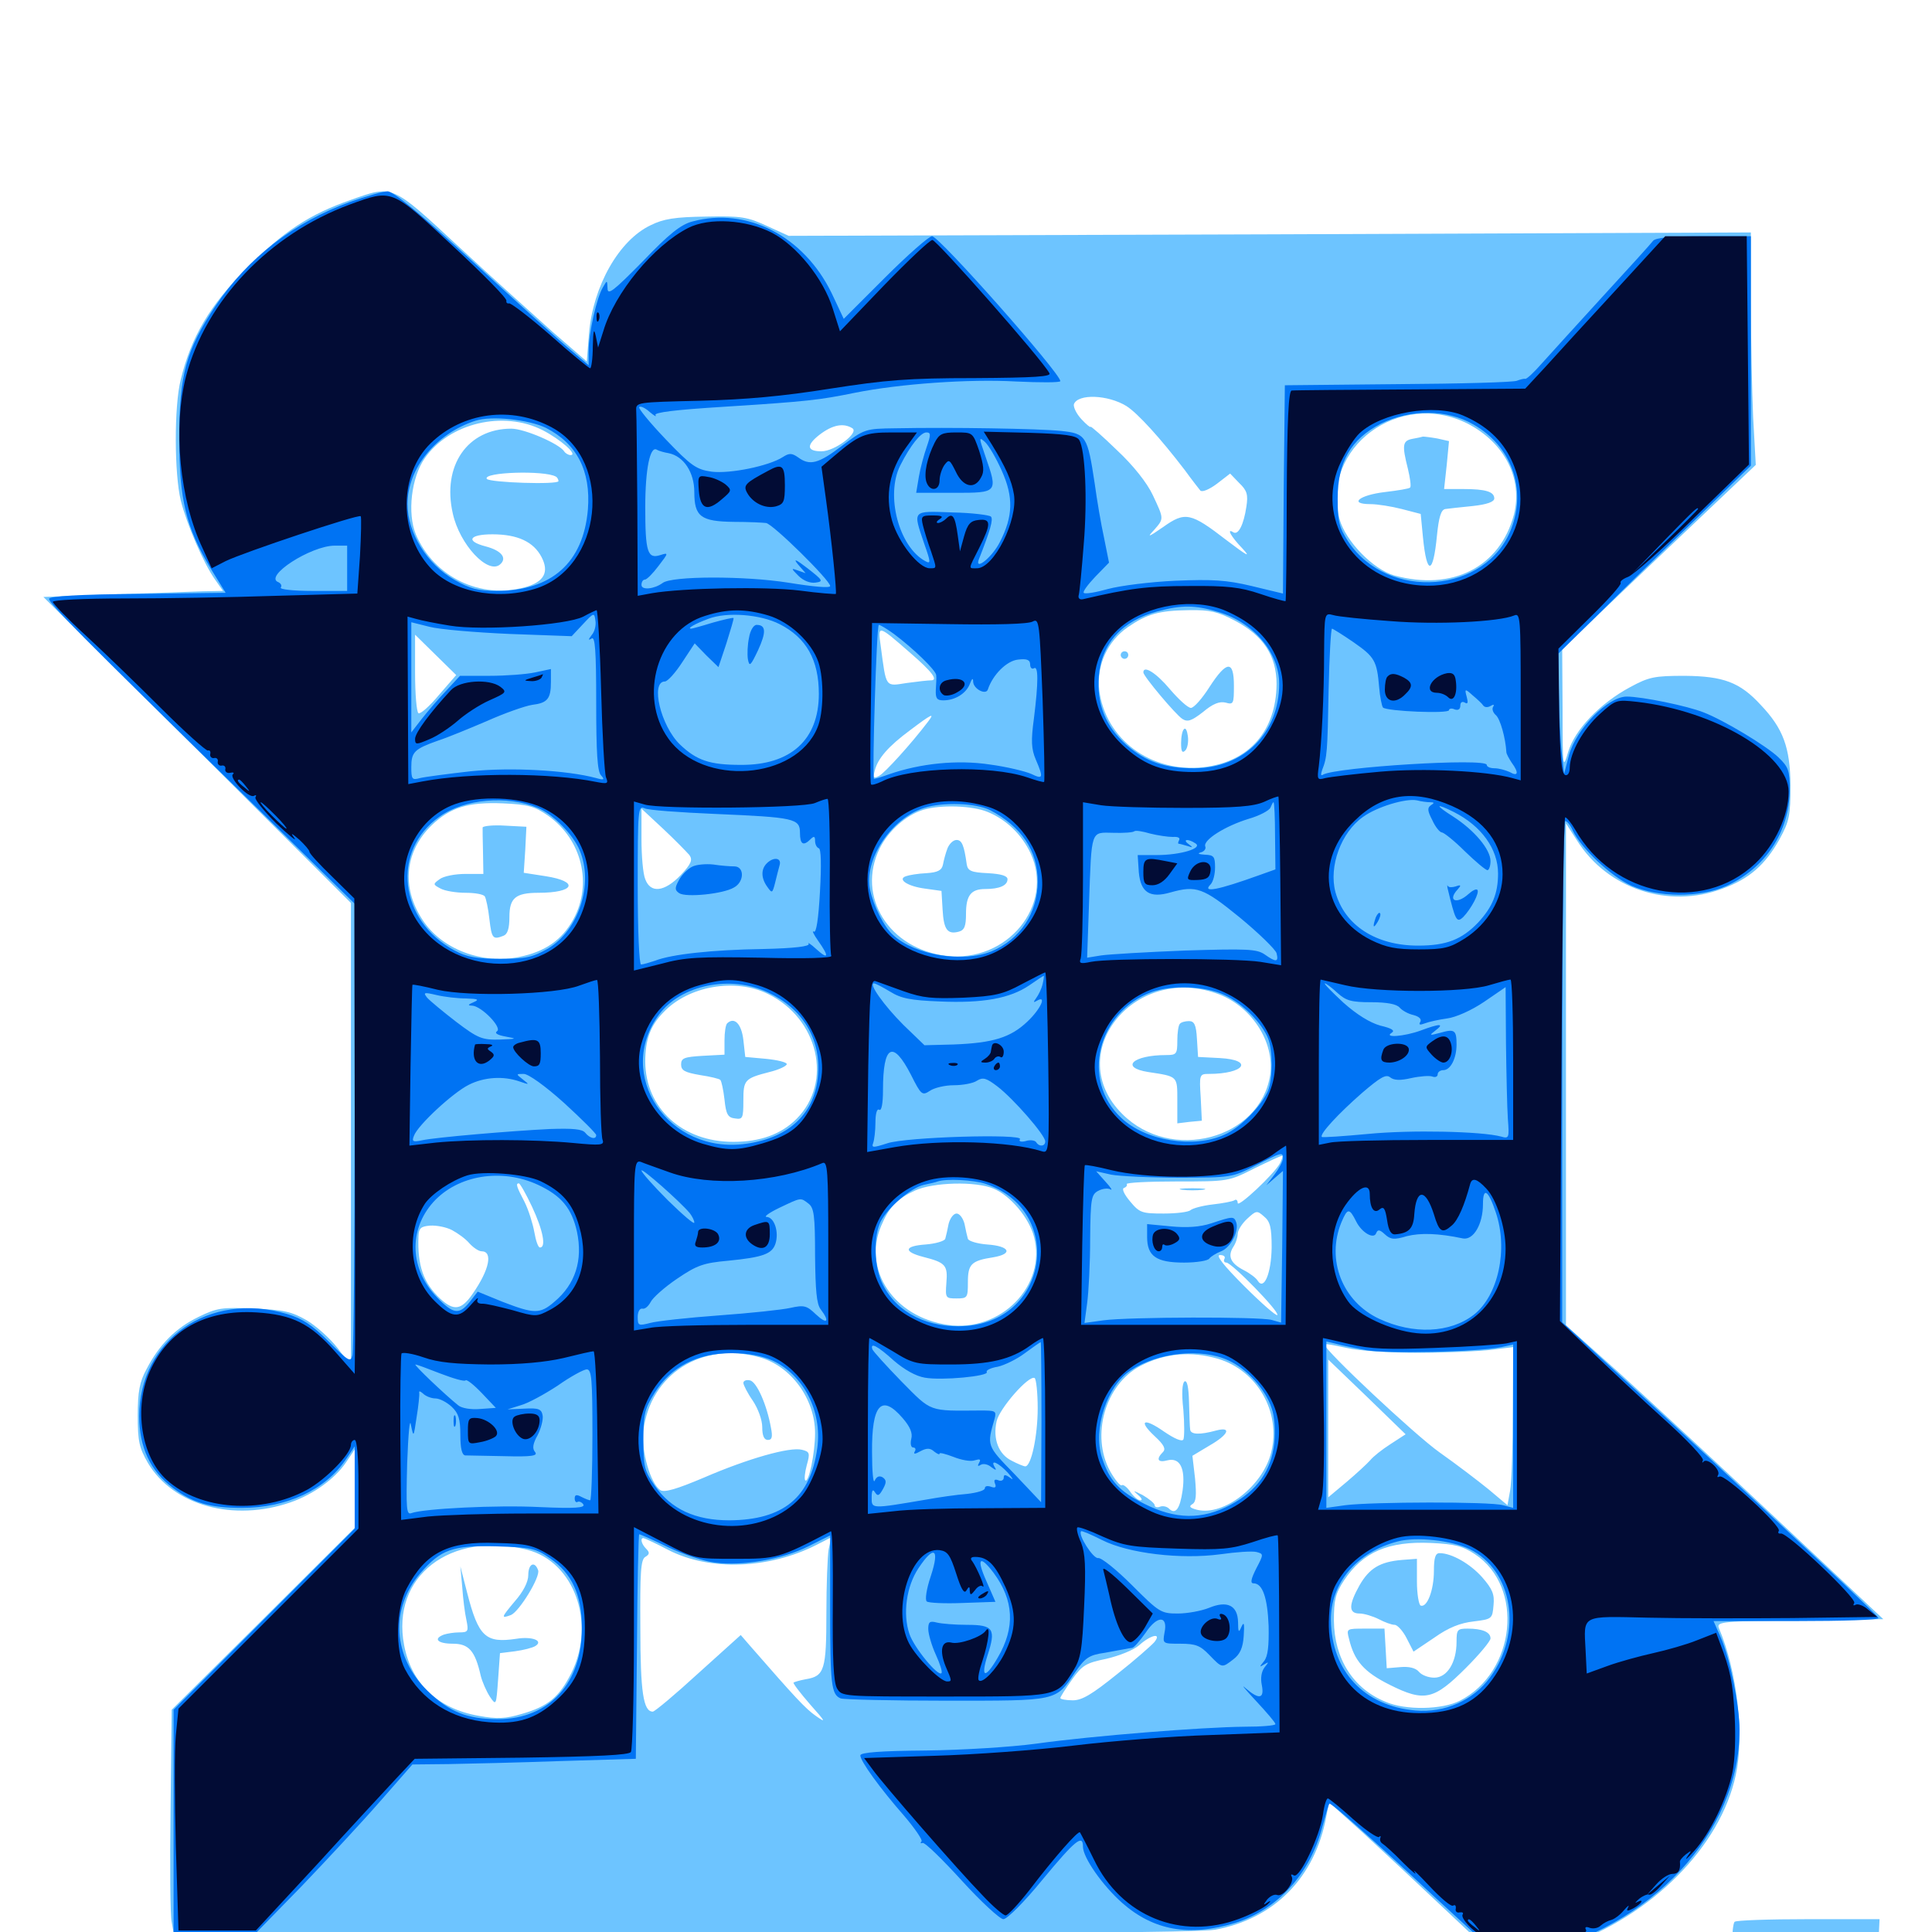 <svg xmlns="http://www.w3.org/2000/svg" viewBox="0 -1000 1000 1000">
	<path fill="#6dc4ff" d="M181.445 -896.484C160.156 -889.062 146.484 -880.078 127.734 -861.133C108.594 -841.992 99.023 -825.781 93.555 -803.516C90.039 -789.648 90.234 -754.688 93.555 -741.016C96.68 -728.516 105.469 -708.203 111.328 -700L115.43 -694.141L105.078 -693.945C99.414 -693.75 78.516 -692.969 58.594 -692.383L22.461 -691.016L102.148 -611.914L181.641 -532.617V-412.891V-293.164L174.805 -302.148C170.898 -307.227 163.672 -313.672 158.789 -316.602C150.977 -321.094 146.875 -322.07 131.445 -322.656C114.844 -323.438 112.305 -323.047 102.734 -318.359C91.016 -312.695 82.422 -304.102 75.781 -291.211C72.266 -284.766 71.289 -279.688 71.289 -267.383C71.289 -253.906 72.07 -250.586 76.562 -242.773C89.648 -220.703 120.898 -212.109 150.586 -222.461C162.305 -226.562 173.242 -234.57 178.906 -242.773L183.594 -249.805V-229.492V-209.18L136.328 -162.109L88.867 -115.039L88.281 -63.281C87.891 -34.766 88.086 -8.594 88.867 -5.078L90.039 1.367L354.102 1.172C523.242 0.977 622.07 0.195 628.906 -1.172C659.57 -6.836 680.664 -28.125 686.523 -59.961L687.891 -67.188L705.664 -51.172C715.43 -42.188 735.352 -23.633 749.805 -9.961L776.367 15.039L785.742 13.867C790.82 13.281 801.953 10.352 810.352 7.227C854.883 -8.398 890.43 -43.945 898.438 -81.25C902.93 -101.562 899.219 -134.961 889.648 -157.422C888.477 -160.547 891.406 -160.938 931.445 -161.328L974.805 -161.914L920.508 -212.891C890.625 -241.016 853.711 -275.195 838.477 -289.062L810.547 -314.062V-443.945V-573.828L816.211 -565.039C832.031 -539.844 863.477 -529.492 891.602 -540.039C905.469 -545.117 913.672 -552.344 921.094 -565.625C926.172 -575 926.758 -577.734 926.758 -593.555C926.562 -613.086 923.047 -622.852 911.328 -635.156C900.586 -646.875 891.992 -650 872.07 -650.195C856.25 -650.195 853.516 -649.609 843.75 -644.336C828.125 -635.938 815.234 -622.461 811.719 -610.938C808.984 -601.562 808.789 -601.953 808.789 -632.812L808.594 -664.062L858.594 -711.719L908.789 -759.375L907.422 -783.984C906.836 -797.461 906.25 -824.414 906.25 -844.141V-879.688L657.227 -878.711L408.203 -877.93L397.07 -883.008C386.914 -887.695 383.789 -888.281 365.43 -887.891C349.414 -887.695 343.359 -886.719 336.719 -883.398C320.312 -875.586 307.031 -851.953 304.883 -827.539L303.711 -812.891L286.133 -828.125C276.562 -836.719 254.492 -856.445 237.5 -872.266C202.344 -904.883 203.516 -904.297 181.445 -896.484ZM583.008 -789.844C588.867 -786.133 600.586 -773.242 613.281 -756.641C616.797 -751.758 620.508 -747.07 621.289 -746.094C622.266 -745.117 625.977 -746.68 629.883 -749.609L636.719 -754.883L641.406 -750C645.508 -746.094 646.094 -743.945 645.117 -737.695C643.75 -728.516 641.016 -723.047 638.477 -724.414C634.57 -726.953 637.109 -722.266 643.164 -716.016C647.656 -711.133 645.508 -712.305 634.961 -720.312C616.211 -734.766 613.477 -735.352 601.953 -727.148C594.336 -721.875 593.555 -721.68 597.266 -725.586C602.539 -731.641 602.539 -731.25 596.68 -743.75C593.75 -750 586.719 -758.984 578.125 -766.992C570.703 -774.219 564.453 -779.688 564.453 -779.102C564.453 -778.516 562.305 -780.273 559.766 -783.008C557.031 -785.938 555.469 -789.453 555.859 -790.82C558.008 -796.289 573.438 -795.703 583.008 -789.844ZM759.766 -780.664C778.906 -770.703 788.281 -752.148 783.594 -733.594C776.367 -706.445 751.758 -693.945 721.68 -702.148C710.742 -705.273 696.484 -719.922 693.359 -731.25C683.398 -768.164 724.414 -798.633 759.766 -780.664ZM280.859 -777.344C290.039 -772.656 299.414 -764.453 295.312 -764.453C294.141 -764.453 292.578 -765.43 291.992 -766.406C289.453 -770.312 271.484 -778.125 264.648 -778.125C241.992 -778.125 228.711 -758.984 234.375 -734.18C237.891 -718.164 252.539 -702.539 258.789 -707.812C262.695 -711.133 259.57 -715.039 251.367 -717.188C240.82 -719.922 242.773 -723.438 254.883 -723.438C267.969 -723.438 276.172 -719.531 280.273 -711.719C284.375 -703.906 281.641 -698.828 271.875 -696.094C248.633 -689.648 224.609 -701.367 215.234 -723.438C210.742 -734.375 212.891 -752.93 219.922 -762.891C232.617 -781.055 260.547 -787.695 280.859 -777.344ZM441.211 -778.32C444.727 -775.977 432.031 -766.406 425.195 -766.406C417.578 -766.406 417.188 -769.531 424.219 -775C430.859 -780.078 436.523 -781.25 441.211 -778.32ZM287.695 -753.32C288.477 -752.93 289.062 -751.758 289.062 -750.977C289.062 -749.023 253.32 -750.195 251.953 -752.148C249.805 -755.664 281.836 -756.641 287.695 -753.32ZM514.258 -735.742C515.43 -736.328 514.062 -736.719 510.742 -736.719C507.617 -736.719 506.445 -736.328 508.398 -735.742C510.156 -735.352 512.891 -735.352 514.258 -735.742ZM638.867 -678.906C653.906 -671.094 660.742 -660.547 660.742 -645.898C660.547 -621.68 646.484 -605.664 623.047 -602.93C595.703 -599.805 572.07 -617.383 568.945 -642.969C567.578 -655.664 573.242 -668.164 583.789 -675.391C593.75 -682.227 599.805 -683.984 615.43 -684.18C626.172 -684.375 630.273 -683.398 638.867 -678.906ZM471.094 -662.109C482.617 -652.148 485.742 -647.852 481.836 -647.852C480.469 -647.852 475 -647.266 469.336 -646.484C458.008 -644.727 458.789 -643.75 455.859 -665.625C454.297 -676.758 454.297 -676.758 471.094 -662.109ZM227.148 -640.234C222.266 -634.375 217.578 -630.273 216.602 -630.859C215.625 -631.445 214.844 -640.82 214.844 -651.758V-671.484L225.391 -661.133L236.133 -650.586ZM480.273 -626.367C471.68 -615.039 458.008 -600 455.078 -598.438C452.148 -596.875 451.758 -597.266 452.734 -600.977C454.297 -607.422 459.766 -613.672 471.094 -622.07C482.227 -630.469 484.18 -631.445 480.273 -626.367ZM283.789 -577.734C301.172 -565.43 306.836 -542.383 296.68 -524.023C290.82 -513.477 282.227 -507.422 268.75 -504.688C249.609 -500.781 228.711 -508.594 218.75 -523.828C207.617 -540.625 209.57 -559.375 223.438 -572.852C233.008 -582.031 242.383 -584.961 260.352 -584.18C273.438 -583.594 276.758 -582.617 283.789 -577.734ZM511.328 -579.688C520.898 -575.781 528.906 -567.969 533.398 -558.398C545.898 -531.445 521.289 -501.562 489.844 -505.273C460.156 -508.789 443.164 -535.938 455.273 -560.742C459.766 -569.922 468.945 -578.125 477.93 -580.859C486.914 -583.594 503.516 -583.008 511.328 -579.688ZM356.836 -557.422C358.594 -554.883 357.812 -552.93 352.344 -547.07C343.945 -538.281 336.719 -537.5 333.984 -544.922C332.812 -547.656 332.031 -557.031 332.031 -565.625V-581.445L343.359 -570.898C349.414 -565.234 355.469 -558.984 356.836 -557.422ZM397.461 -485.547C423.633 -472.852 431.25 -439.844 412.305 -420.898C404.297 -412.891 393.555 -408.984 379.492 -408.984C353.125 -408.984 334.18 -426.367 333.984 -450.391C333.984 -461.719 336.523 -468.945 343.359 -475.977C356.25 -489.648 380.469 -493.945 397.461 -485.547ZM629.297 -485.938C647.461 -479.883 659.961 -460.742 657.422 -443.555C652.344 -410.352 606.055 -398.047 580.859 -423.438C550 -454.102 586.133 -500.781 629.297 -485.938ZM662.5 -397.852C659.375 -392.188 640.625 -374.609 640.625 -377.344C640.625 -378.711 639.844 -379.492 638.867 -378.711C637.891 -378.125 632.812 -377.148 627.539 -376.562C622.461 -375.977 617.383 -374.609 616.211 -373.633C615.234 -372.656 608.984 -371.875 602.344 -371.875C591.016 -371.875 589.844 -372.266 584.961 -378.125C581.836 -381.836 580.469 -384.766 581.836 -385.156C583.008 -385.547 583.594 -386.523 583.203 -387.109C582.812 -387.891 594.336 -388.477 609.18 -388.477C635.742 -388.477 635.938 -388.477 649.414 -395.312C657.031 -399.023 663.281 -401.953 663.672 -401.758C664.062 -401.562 663.477 -399.805 662.5 -397.852ZM275.391 -375.391C281.055 -363.281 282.812 -354.297 279.492 -354.297C278.516 -354.297 277.344 -357.812 276.562 -362.305C275.781 -366.602 273.633 -373.633 271.484 -377.93C267.383 -385.742 266.797 -387.5 268.555 -387.5C269.141 -387.5 272.266 -382.031 275.391 -375.391ZM514.258 -384.766C522.852 -381.25 532.617 -369.727 535.156 -359.961C541.992 -334.766 517.969 -310.156 490.43 -314.258C462.695 -318.359 446.484 -342.578 456.055 -365.43C460.156 -375.195 464.258 -379.492 473.633 -383.789C483.008 -388.086 505.078 -388.672 514.258 -384.766ZM658.203 -354.297C658.008 -341.016 654.297 -331.836 650.977 -337.109C650.195 -338.477 646.875 -341.016 643.75 -342.578C636.914 -346.094 635.352 -349.805 638.281 -354.492C639.648 -356.445 640.625 -359.57 640.625 -361.328C640.625 -363.086 642.773 -366.602 645.508 -369.141C650.195 -373.438 650.586 -373.633 654.297 -370.312C657.422 -367.773 658.203 -364.648 658.203 -354.297ZM233.984 -363.281C236.914 -361.719 241.016 -358.789 242.969 -356.445C245.117 -354.102 247.852 -352.344 249.219 -352.344C255.273 -352.344 253.32 -342.773 244.727 -330.469C238.867 -321.875 234.961 -321.289 227.93 -327.734C219.141 -335.938 216.016 -344.922 216.602 -360.156C216.797 -364.258 217.773 -365.234 222.656 -365.625C225.977 -365.82 231.055 -364.844 233.984 -363.281ZM633.789 -348.438C633.203 -347.461 633.594 -346.484 634.766 -346.484C637.5 -346.484 662.5 -320.898 661.133 -319.336C660.547 -318.75 652.734 -325.586 643.945 -334.375C633.203 -345.117 629.102 -350.391 631.445 -350.391C633.398 -350.391 634.375 -349.609 633.789 -348.438ZM734.375 -299.805C748.828 -299.805 765.82 -300.586 772.07 -301.367L783.203 -302.734L783.008 -269.531C783.008 -251.172 782.422 -232.812 781.641 -228.516L780.273 -220.898L770.508 -229.102C765.234 -233.398 753.711 -242.188 745.117 -248.242C732.422 -257.227 685.547 -301.172 685.547 -304.102C685.547 -304.688 690.625 -303.711 696.875 -302.344C703.516 -300.781 718.555 -299.805 734.375 -299.805ZM393.164 -297.461C409.375 -292.969 421.875 -275.977 421.875 -258.203C421.875 -247.852 418.555 -232.031 416.797 -233.789C416.211 -234.375 416.602 -237.891 417.578 -241.602C419.336 -247.852 419.141 -248.633 415.039 -249.609C408.789 -251.172 387.305 -245.117 364.258 -235.156C350.391 -229.297 343.945 -227.344 341.797 -228.711C336.719 -232.031 331.836 -248.828 333.008 -259.375C336.523 -288.672 363.281 -305.859 393.164 -297.461ZM630.469 -296.68C650.781 -290.625 663.086 -269.141 658.008 -248.438C653.906 -231.055 633.398 -215.039 619.531 -218.555C615.82 -219.531 615.234 -220.312 617.188 -221.484C619.141 -222.656 619.336 -225.977 618.555 -234.766L617.188 -246.484L625.977 -251.758C635.938 -257.422 637.695 -261.719 629.492 -259.57C620.898 -257.227 616.211 -257.422 616.016 -260.156C615.82 -261.328 615.625 -267.773 615.43 -274.414C615.234 -282.031 614.453 -285.742 613.086 -284.961C611.914 -283.984 611.523 -278.906 612.5 -270.312C613.086 -263.086 613.086 -256.055 612.5 -254.883C611.719 -253.711 608.008 -255.273 602.539 -258.984C591.992 -266.406 588.867 -264.844 597.656 -256.641C602.539 -252.148 603.516 -250 601.953 -248.438C598.242 -244.727 599.219 -242.773 604.297 -244.141C610.742 -245.703 613.672 -240.039 612.109 -228.516C610.742 -218.945 608.398 -215.82 605.078 -219.141C603.906 -220.312 601.758 -220.703 600.391 -220.117C598.828 -219.531 597.656 -219.922 597.656 -220.898C597.656 -221.875 594.727 -224.219 591.406 -226.172C586.719 -228.516 586.133 -228.711 588.672 -226.562C590.82 -224.805 591.602 -223.438 590.234 -223.438C589.062 -223.438 586.719 -225.391 584.961 -227.93C583.398 -230.273 581.25 -231.836 580.664 -231.25C579.883 -230.664 577.148 -233.984 574.609 -238.477C564.453 -257.031 572.07 -283.398 590.234 -292.969C602.93 -299.609 616.406 -300.781 630.469 -296.68ZM719.727 -252.539C715.43 -249.805 710.742 -246.094 709.18 -244.141C707.617 -242.383 702.148 -237.305 697.07 -233.008L687.5 -225V-260.547V-296.289L707.617 -276.953L727.539 -257.617ZM537.109 -271.094C537.109 -256.836 533.789 -241.016 530.664 -241.016C529.883 -241.016 526.562 -242.383 523.633 -243.945C516.797 -247.266 513.867 -255.273 515.82 -264.258C517.188 -270.898 532.617 -288.477 535.547 -286.719C536.328 -286.133 537.109 -279.102 537.109 -271.094ZM346.094 -197.656C367.578 -186.719 398.047 -187.891 422.656 -200.391L430.273 -204.297L428.906 -198.047C428.32 -194.531 427.734 -179.688 427.734 -165.039C427.734 -135.742 426.758 -132.422 417.188 -130.859C414.062 -130.273 411.328 -129.492 410.742 -129.102C410.352 -128.711 414.258 -123.633 419.336 -117.773C427.344 -108.789 427.734 -108.008 422.461 -111.719C416.797 -115.625 411.328 -121.68 388.477 -147.852L383.398 -153.711L361.523 -133.984C349.609 -123.047 338.867 -114.062 337.891 -114.062C333.008 -114.062 331.445 -124.023 331.445 -157.422C331.25 -185.938 331.641 -192.773 333.984 -194.141C336.328 -195.508 336.328 -196.484 334.375 -198.438C332.031 -200.781 331.25 -203.906 333.008 -203.906C333.398 -203.906 339.453 -201.172 346.094 -197.656ZM763.477 -195.508C789.062 -178.516 784.57 -134.57 755.664 -119.727C746.484 -115.039 727.539 -114.648 717.188 -119.141C700.391 -125.977 690.625 -141.406 690.43 -161.133C690.43 -171.875 691.211 -175.195 695.703 -182.031C705.469 -196.68 718.555 -202.344 740.625 -201.367C752.93 -200.781 757.031 -199.805 763.477 -195.508ZM272.852 -197.852C297.266 -191.602 308.594 -159.961 295.703 -133.984C289.453 -121.68 283.789 -116.797 270.117 -112.891C261.523 -110.352 257.227 -110.156 247.656 -111.914C226.562 -115.625 212.891 -128.711 209.18 -148.438C202.344 -183.984 233.008 -207.812 272.852 -197.852ZM505.859 -166.992C505.859 -169.336 496.68 -169.141 495.117 -166.797C494.531 -165.82 495.508 -164.648 497.461 -164.648C499.414 -164.453 497.852 -163.672 494.141 -162.891C488.086 -161.523 488.672 -161.328 499.609 -160.938C506.25 -160.547 512.891 -160.352 514.062 -160.156C515.43 -159.961 516.797 -161.719 517.188 -163.867C517.578 -166.406 517.188 -166.992 516.211 -165.43C514.453 -162.891 505.859 -164.258 505.859 -166.992ZM513.086 -167.578C513.867 -168.164 512.695 -168.75 510.547 -168.555C508.398 -168.555 507.812 -167.969 509.375 -167.383C510.742 -166.797 512.5 -166.992 513.086 -167.578ZM597.461 -150C595.898 -148.242 587.305 -140.625 578.125 -133.398C565.234 -123.047 560.156 -119.922 555.273 -119.922C551.758 -119.922 548.828 -120.508 548.828 -121.094C548.828 -121.68 551.562 -125.977 554.883 -130.664C560.156 -138.086 562.109 -139.258 572.656 -141.406C579.297 -142.969 586.719 -145.898 589.648 -148.438C595.703 -153.906 601.562 -155.078 597.461 -150ZM731.055 -772.852C725.977 -771.875 725.586 -769.727 728.711 -757.422C729.883 -752.539 730.469 -748.242 729.883 -747.656C729.492 -747.07 723.438 -746.094 716.797 -745.312C703.516 -743.75 697.852 -739.062 709.375 -739.062C712.891 -739.062 720.312 -737.891 725.586 -736.523L735.352 -733.984L736.523 -721.875C738.477 -701.953 741.797 -702.344 743.75 -722.656C744.727 -732.422 745.898 -736.133 748.047 -736.523C749.609 -736.719 756.055 -737.5 762.305 -738.086C769.531 -738.867 773.438 -740.234 773.438 -741.992C773.438 -745.508 768.945 -746.875 757.422 -746.875H747.461L748.828 -759.375L750 -771.68L743.945 -773.047C740.625 -773.633 737.305 -774.023 736.523 -774.023C735.938 -773.828 733.398 -773.242 731.055 -772.852ZM580.078 -660.938C580.078 -659.961 581.055 -658.984 582.031 -658.984C583.203 -658.984 583.984 -659.961 583.984 -660.938C583.984 -662.109 583.203 -662.891 582.031 -662.891C581.055 -662.891 580.078 -662.109 580.078 -660.938ZM625.977 -644.336C622.266 -638.477 617.969 -633.594 616.406 -633.594C614.844 -633.594 609.961 -638.086 605.469 -643.359C598.438 -651.758 591.797 -655.859 591.797 -651.953C591.797 -650 608.398 -630.273 611.914 -627.93C614.648 -626.172 616.602 -626.758 622.656 -631.445C627.734 -635.742 631.25 -637.109 634.375 -636.328C638.477 -635.156 638.672 -635.742 638.672 -645.117C638.672 -658.398 634.961 -658.203 625.977 -644.336ZM612.891 -622.656C611.914 -621.875 611.328 -618.555 611.328 -615.234C611.328 -611.133 611.914 -609.961 613.477 -611.523C614.648 -612.695 615.234 -616.016 614.844 -618.945C614.453 -621.875 613.672 -623.438 612.891 -622.656ZM249.805 -571.68C249.805 -570.898 249.805 -565.039 250 -558.984L250.195 -547.656H240.82C235.547 -547.656 229.492 -546.484 227.539 -544.922C224.023 -542.383 224.023 -542.188 228.125 -540.039C230.273 -538.867 236.133 -537.891 241.016 -537.891C245.898 -537.891 250.391 -537.109 250.977 -535.938C251.562 -534.961 252.734 -529.688 253.32 -524.219C254.492 -514.258 255.078 -513.477 260.547 -515.625C262.695 -516.406 263.672 -519.336 263.672 -525.391C263.672 -535.156 266.797 -537.891 278.711 -537.891C297.461 -537.891 300 -543.75 282.422 -546.484L271.094 -548.242L271.875 -560.156L272.461 -572.07L261.328 -572.656C255.078 -573.047 250 -572.461 249.805 -571.68ZM490.43 -560.938C489.453 -558.398 488.477 -554.688 488.086 -552.539C487.5 -549.609 485.547 -548.438 479.492 -548.047C475.195 -547.852 470.508 -547.07 468.945 -546.484C464.258 -544.922 469.727 -541.211 478.906 -540.039L487.305 -538.867L487.891 -529.102C488.477 -518.75 490.43 -516.211 496.289 -517.773C499.219 -518.555 500 -520.703 500 -526.953C500 -536.523 502.539 -539.844 509.961 -539.844C517.188 -539.844 521.484 -541.602 521.484 -544.922C521.484 -546.68 518.164 -547.656 511.328 -548.047C502.734 -548.438 500.977 -549.219 500.391 -552.539C499.023 -562.5 497.852 -565.234 495.117 -565.234C493.359 -565.234 491.406 -563.281 490.43 -560.938ZM376.367 -470.312C375.586 -469.531 375 -465.625 375 -461.523V-454.102L363.867 -453.516C354.102 -452.93 352.539 -452.344 352.539 -449.023C352.539 -445.898 354.492 -444.922 362.305 -443.555C367.578 -442.773 372.461 -441.602 372.852 -441.016C373.438 -440.43 374.414 -435.938 375 -430.859C375.781 -423.242 376.758 -421.484 380.469 -421.094C384.375 -420.508 384.766 -421.094 384.766 -430.273C384.766 -441.016 385.352 -441.797 398.242 -445.117C403.125 -446.289 407.227 -448.242 407.227 -449.219C407.227 -450.195 402.344 -451.367 396.484 -451.953L385.742 -452.93L384.766 -461.719C383.789 -470.117 380.078 -473.828 376.367 -470.312ZM610.742 -470.117C609.961 -469.531 609.375 -465.43 609.375 -461.328C609.375 -454.492 608.984 -453.906 603.711 -453.906C586.328 -453.906 579.492 -447.461 594.336 -445.117C609.766 -442.773 609.375 -443.164 609.375 -430.273V-418.555L615.82 -419.336L622.07 -419.922L621.484 -432.031C620.703 -443.75 620.898 -444.141 625.586 -444.141C644.141 -444.141 649.219 -451.367 631.445 -452.344L620.117 -452.93L619.531 -462.305C619.141 -469.531 618.164 -471.484 615.43 -471.484C613.477 -471.484 611.328 -470.898 610.742 -470.117ZM611.914 -384.18C608.789 -384.57 611.328 -384.961 617.188 -384.961C623.047 -384.961 625.586 -384.57 622.656 -384.18C619.531 -383.789 614.844 -383.789 611.914 -384.18ZM491.016 -366.602C490.43 -363.477 489.648 -360.156 489.258 -358.789C488.867 -357.617 484.18 -356.25 479.102 -355.859C467.969 -355.078 467.383 -352.148 477.93 -349.414C489.453 -346.484 490.625 -345.117 489.844 -335.938C489.258 -328.125 489.453 -327.93 495.117 -327.93C500.781 -327.93 500.977 -328.32 500.977 -336.328C500.977 -345.703 502.734 -347.461 514.062 -349.219C524.609 -350.977 522.656 -355.078 510.938 -355.859C505.859 -356.25 501.367 -357.617 500.977 -358.789C500.586 -360.156 499.805 -363.477 499.219 -366.602C498.438 -369.531 496.68 -371.875 495.117 -371.875C493.555 -371.875 491.797 -369.531 491.016 -366.602ZM384.766 -284.18C384.766 -283.203 386.914 -278.906 389.648 -275C392.383 -270.898 394.531 -265.039 394.531 -261.328C394.531 -256.836 395.508 -254.688 397.461 -254.688C399.609 -254.688 400 -256.25 399.023 -261.133C396.875 -273.047 391.602 -284.961 388.086 -285.547C386.328 -285.938 384.766 -285.352 384.766 -284.18ZM742.188 -186.914C742.188 -176.953 738.672 -167.773 735.352 -168.945C734.375 -169.336 733.398 -175 733.398 -181.445V-193.164L725.586 -192.578C714.258 -191.602 708.789 -188.281 703.711 -179.492C698.047 -169.336 697.852 -164.844 703.711 -164.844C706.055 -164.844 710.547 -163.477 713.672 -161.914C716.602 -160.352 720.312 -158.984 721.875 -158.984C723.242 -158.984 726.172 -155.859 728.125 -151.953L731.641 -145.117L742.383 -152.344C749.805 -157.617 755.859 -159.961 762.695 -160.742C772.266 -161.914 772.461 -162.109 773.047 -169.141C773.633 -174.805 772.461 -177.539 767.188 -183.594C760.938 -190.625 751.367 -196.094 745.117 -196.094C742.969 -196.094 742.188 -193.75 742.188 -186.914ZM698.242 -151.758C700.977 -140.234 706.055 -134.57 719.336 -127.93C737.305 -118.945 742.188 -120.117 758.789 -136.719C765.82 -143.75 771.484 -150.586 771.484 -151.953C771.484 -155.273 767.188 -157.031 759.57 -157.031C754.297 -157.031 753.906 -156.445 753.906 -150.195C753.906 -139.453 749.023 -131.641 742.383 -131.641C739.258 -131.641 735.742 -133.008 734.375 -134.766C732.617 -136.719 729.297 -137.5 724.805 -137.109L717.773 -136.523L717.188 -146.875L716.602 -157.031H706.641C696.875 -157.031 696.875 -157.031 698.242 -151.758ZM273.438 -184.766C273.438 -181.25 270.898 -176.172 266.406 -171.094C259.375 -162.695 259.18 -162.109 264.453 -164.062C268.75 -165.82 279.883 -183.984 278.516 -187.305C276.758 -192.188 273.438 -190.625 273.438 -184.766ZM239.258 -178.516C239.648 -172.656 240.625 -164.844 241.406 -161.523C242.578 -155.664 242.383 -155.078 237.695 -155.078C234.961 -155.078 231.445 -154.492 229.688 -153.906C224.023 -151.758 226.562 -149.219 234.375 -149.219C242.578 -149.219 245.898 -145.703 248.828 -132.617C249.609 -129.492 251.758 -124.609 253.516 -121.875C256.836 -116.992 256.836 -117.188 257.812 -130.664L258.789 -144.336L266.602 -145.312C270.898 -145.898 275.586 -147.07 277.148 -148.047C281.445 -150.781 275.391 -153.125 267.188 -151.758C251.367 -149.414 247.656 -152.734 241.797 -175.586L238.281 -189.258ZM897.852 -5.273C897.07 -4.688 896.484 1.172 896.484 7.422V18.75L934.18 18.359L971.68 17.773L972.266 5.469L972.852 -6.641H935.938C915.625 -6.641 898.438 -6.055 897.852 -5.273Z"/>
	<path fill="#0073f3" d="M181.25 -895.508C152.148 -884.961 128.32 -866.602 111.523 -841.602C96.289 -818.75 92.773 -805.859 92.773 -773.242C92.773 -741.406 96.289 -726.953 108.984 -705.859L116.797 -693.164L71.094 -692.578C41.797 -692.383 25.391 -691.406 25.391 -690.039C25.391 -687.695 42.969 -669.922 123.633 -591.016L183.594 -532.227V-417.383C183.594 -354.297 183.008 -300.781 182.422 -298.438C181.445 -294.727 180.273 -295.508 170.117 -305.664C161.523 -314.258 156.445 -317.578 148.438 -319.922C108.398 -331.836 72.07 -306.641 72.07 -266.992C72.07 -250.977 77.734 -238.672 89.453 -229.883C99.805 -222.07 108.594 -219.531 125.195 -219.531C148.438 -219.531 168.555 -228.906 179.102 -244.727L183.594 -251.367V-230.078V-208.789L136.719 -161.914L89.844 -115.039V-57.031V1.172H110.938H131.836L156.055 -23.633C169.336 -37.5 187.695 -57.227 196.875 -67.773L213.477 -86.719L232.227 -86.914C242.578 -87.109 268.555 -87.695 290.039 -88.477L329.102 -89.648L329.688 -147.656C329.883 -179.688 330.469 -205.859 330.859 -205.859C331.445 -205.859 338.086 -202.93 345.703 -199.219C353.516 -195.508 364.453 -191.797 370.117 -191.211C384.375 -189.258 405.078 -192.969 418.359 -199.609L429.688 -205.273V-167.969C429.688 -127.93 430.273 -122.852 435.156 -120.898C436.914 -120.312 461.523 -119.727 489.844 -119.727C547.852 -119.727 546.289 -119.336 556.445 -134.375C561.719 -141.992 563.672 -143.359 571.875 -144.531C576.953 -145.508 581.641 -146.289 582.617 -146.484C583.398 -146.68 584.766 -146.875 585.938 -147.07C586.914 -147.07 590.039 -150.781 592.969 -154.883C599.023 -164.062 604.688 -163.867 602.734 -154.883C601.758 -149.219 601.758 -149.219 610.938 -149.219C618.945 -149.219 621.289 -148.242 625.977 -143.359C632.617 -136.523 632.422 -136.523 638.477 -141.211C641.797 -143.75 643.359 -147.07 643.75 -153.32C644.141 -159.57 643.945 -160.938 642.578 -158.008C641.211 -154.688 640.82 -155.078 640.82 -160.352C640.625 -169.141 635.156 -171.68 625.781 -167.773C621.875 -166.211 614.648 -164.844 609.57 -164.844C600.977 -164.844 600 -165.43 585.938 -179.492C577.93 -187.5 569.922 -193.945 568.359 -193.555C565.82 -193.164 557.812 -205.664 559.57 -207.422C559.961 -207.812 564.844 -205.664 570.312 -202.93C584.18 -195.898 611.133 -192.773 631.641 -195.508C639.844 -196.68 648.242 -197.266 650.391 -196.68C654.102 -195.703 654.102 -195.508 650.195 -188.086C647.461 -182.617 647.07 -180.469 648.828 -180.469C653.516 -180.469 656.055 -173.047 656.641 -158.398C656.836 -147.852 656.25 -142.773 654.297 -140.234C651.758 -137.109 651.758 -136.914 654.297 -138.477C656.836 -140.039 656.836 -139.844 654.492 -136.914C652.93 -134.766 652.344 -131.445 653.125 -127.734C654.492 -120.703 651.758 -120.117 644.727 -126.172C641.992 -128.711 644.336 -125.781 650 -119.727C655.469 -113.867 660.156 -108.398 660.156 -107.617C660.156 -106.836 652.93 -106.25 644.141 -106.25C622.656 -106.055 565.43 -101.562 536.133 -97.461C523.242 -95.703 497.461 -94.141 479.102 -93.945C456.055 -93.75 445.312 -92.969 445.312 -91.406C445.312 -88.477 455.273 -74.609 467.969 -60.156C473.633 -53.516 477.734 -47.461 476.953 -46.875C476.172 -46.094 476.562 -45.703 477.539 -46.094C478.711 -46.484 487.695 -37.695 497.852 -26.562C507.812 -15.625 517.578 -6.641 519.336 -6.641C521.289 -6.641 530.078 -15.43 539.648 -27.148C556.641 -47.656 560.547 -50.781 560.547 -44.141C560.547 -38.477 570.703 -24.023 580.859 -15.039C597.07 -0.781 615.625 2.539 639.258 -4.688C661.133 -11.523 678.125 -30.078 684.375 -54.297C686.133 -60.547 687.695 -66.016 688.086 -66.406C688.867 -67.188 711.914 -46.68 743.164 -17.578C757.227 -4.688 770.898 8.008 773.828 10.547C778.711 15.039 778.906 15.039 791.602 12.109C854.883 -2.539 900.391 -51.367 900.391 -104.688C900.391 -116.992 895.312 -141.992 890.625 -152.539L886.914 -160.938H929.883C953.711 -160.938 972.656 -161.523 972.266 -162.5C972.07 -163.281 963.672 -171.289 954.102 -180.469C886.523 -243.75 870.312 -258.984 841.211 -285.547L808.594 -315.625V-445.312C808.594 -516.602 809.375 -575 810.156 -575C811.133 -575 812.891 -572.852 814.062 -570.117C818.359 -560.938 833.984 -546.289 844.336 -541.602C858.398 -535.352 879.883 -535.352 893.555 -541.406C913.672 -550.586 926.172 -569.336 926.367 -591.016C926.367 -601.172 925.781 -602.93 920.508 -608.008C914.453 -613.867 891.992 -627.344 881.836 -631.25C873.633 -634.57 849.805 -639.453 841.992 -639.453C832.227 -639.453 815.82 -622.656 812.109 -609.18L809.57 -599.414L808.398 -610.156C807.617 -616.016 807.031 -630.078 806.836 -641.406L806.641 -661.719L828.711 -683.398C840.625 -695.312 863.086 -717.188 878.516 -732.031L906.25 -758.984V-818.359V-877.734H881.836C864.844 -877.734 857.031 -876.953 855.664 -875.391C854.688 -874.023 842.969 -861.133 829.688 -846.68C816.406 -832.227 802.344 -816.602 798.242 -812.109C794.141 -807.422 790.234 -803.711 789.453 -803.906C788.672 -804.102 786.719 -803.516 785.156 -802.93C783.594 -802.148 755.859 -801.367 723.633 -801.172L665.039 -800.586L664.453 -746.68L664.062 -692.773L647.852 -696.68C634.766 -699.805 627.539 -700.195 608.398 -699.414C595.508 -698.828 579.883 -696.875 573.438 -695.117C567.188 -693.359 561.523 -692.383 560.938 -693.164C560.352 -693.75 563.086 -697.461 566.992 -701.562L574.023 -708.789L571.484 -721.484C569.922 -728.516 567.773 -741.211 566.602 -749.805C562.891 -774.414 562.109 -775.586 549.219 -776.953C537.891 -778.125 492.578 -778.906 463.477 -778.32C447.852 -778.125 447.461 -777.93 435.938 -769.336C423.633 -759.961 419.141 -758.789 413.086 -763.281C409.961 -765.43 408.594 -765.625 405.273 -763.477C398.047 -758.789 377.93 -754.688 368.359 -755.859C360.352 -757.031 357.812 -758.789 344.531 -772.656C336.328 -781.25 330.273 -788.672 330.859 -789.258C331.445 -790.039 333.984 -788.867 336.328 -786.719C338.672 -784.766 340.039 -783.984 339.258 -785.156C338.477 -786.523 349.414 -787.891 374.609 -789.453C417.773 -792.188 424.219 -792.969 442.383 -796.68C465.82 -801.367 501.562 -803.906 525.977 -802.539C538.477 -801.953 548.828 -801.953 548.828 -802.734C548.828 -806.836 486.133 -877.734 482.422 -877.734C480.859 -877.734 469.922 -868.164 458.203 -856.445L436.719 -834.961L430.469 -848.242C416.016 -877.93 386.523 -892.969 358.398 -885.352C352.344 -883.789 346.289 -878.906 332.617 -864.648C317.578 -849.414 314.453 -846.875 314.453 -850.781C314.258 -855.078 314.258 -855.078 312.109 -851.367C308.789 -845.898 304.688 -827.344 304.688 -818.555V-810.938L295.508 -818.75C290.234 -823.047 267.773 -843.359 245.508 -863.867C217.969 -889.062 203.32 -901.172 200.586 -900.977C198.242 -900.977 189.648 -898.438 181.25 -895.508ZM762.695 -780.273C782.227 -769.141 790.234 -747.07 782.227 -726.367C769.531 -692.773 718.359 -688.672 697.852 -719.727C693.164 -726.953 692.383 -729.883 692.383 -741.992C692.383 -760.938 699.219 -772.656 714.648 -780.664C730.078 -788.281 748.828 -788.281 762.695 -780.273ZM282.617 -778.516C298.633 -770.312 305.859 -756.25 304.297 -736.328C301.953 -708.789 285.547 -694.141 257.031 -694.141C247.461 -694.141 243.164 -695.312 235.352 -699.805C220.898 -708.008 210.938 -724.219 210.938 -739.062C210.938 -757.617 225.586 -775.586 246.094 -782.227C254.297 -784.961 273.828 -782.812 282.617 -778.516ZM479.688 -768.75C478.32 -764.844 476.367 -757.812 475.586 -753.125L474.219 -744.922H493.945C516.602 -744.922 516.602 -744.922 509.961 -764.062C506.641 -773.633 506.641 -774.023 509.766 -771.289C511.719 -769.531 515.625 -762.891 518.555 -756.25C524.609 -742.773 524.414 -732.812 517.578 -719.531C513.477 -711.328 503.906 -703.906 506.836 -710.938C512.5 -725.391 514.258 -731.25 512.891 -732.617C512.109 -733.398 503.125 -734.57 492.969 -734.766C471.875 -735.547 472.461 -736.133 478.32 -718.75C481.836 -708.789 481.836 -708.008 478.906 -709.57C465.234 -716.992 458.203 -743.75 466.016 -759.18C471.289 -769.531 476.562 -776.172 479.492 -776.172C481.836 -776.172 481.836 -775 479.688 -768.75ZM346.094 -765.43C353.906 -763.867 359.375 -755.469 359.375 -745.312C359.375 -732.617 362.695 -730.078 379.883 -729.883C387.5 -729.883 394.922 -729.492 396.484 -729.297C400 -728.906 429.688 -699.609 429.688 -696.68C429.688 -695.508 421.094 -696.289 407.812 -698.438C385.547 -701.953 347.656 -701.953 342.969 -698.242C338.672 -695.117 332.031 -694.336 332.031 -697.266C332.031 -698.828 332.812 -700 333.789 -700C334.766 -700 337.891 -703.125 340.82 -707.031C346.094 -713.867 346.094 -714.062 341.797 -712.695C335.156 -710.547 333.984 -714.258 333.984 -737.5C333.984 -757.422 336.523 -769.531 340.039 -767.188C341.016 -766.602 343.75 -765.82 346.094 -765.43ZM396.484 -731.055C396.484 -732.031 395.703 -733.594 394.531 -734.18C393.555 -734.766 392.578 -734.57 392.578 -733.398C392.578 -732.422 393.555 -730.859 394.531 -730.273C395.703 -729.688 396.484 -729.883 396.484 -731.055ZM179.688 -705.859V-694.141H161.914C151.758 -694.141 144.727 -694.922 145.312 -695.898C146.094 -696.875 145.312 -698.047 144.141 -698.633C136.133 -701.562 160.938 -717.578 173.242 -717.578H179.688ZM183.008 -705.469C183.594 -706.836 183.398 -708.594 182.812 -709.18C182.227 -709.961 181.641 -708.789 181.836 -706.641C181.836 -704.492 182.422 -703.906 183.008 -705.469ZM630.664 -683.203C648.828 -677.93 662.109 -662.109 662.109 -646.094C662.109 -620.703 643.945 -602.539 618.359 -602.344C602.734 -602.344 593.164 -605.664 583.008 -614.453C572.266 -624.023 567.578 -635.547 568.75 -650C570.117 -666.992 580.859 -678.711 599.219 -683.594C611.719 -686.914 618.555 -686.914 630.664 -683.203ZM306.25 -671.289C304.492 -668.945 304.297 -668.359 306.25 -669.531C308.008 -670.703 308.594 -663.477 308.594 -636.133C308.594 -610.938 309.18 -600.391 311.133 -598.633C313.086 -596.484 312.695 -596.094 308.594 -597.266C293.359 -601.367 264.453 -602.93 243.555 -600.781C231.445 -599.414 219.727 -597.852 217.383 -597.266C213.281 -596.094 212.891 -596.68 212.891 -602.93C212.891 -610.742 214.453 -612.305 226.562 -616.602C231.445 -618.164 242.773 -622.852 251.953 -626.758C261.133 -630.859 271.68 -634.57 275.391 -635.156C283.398 -636.133 285.156 -638.281 285.156 -647.07V-653.711L276.953 -651.953C272.266 -650.977 261.719 -650.195 253.32 -650.195H238.086L230.859 -642.383C226.758 -638.086 221.094 -631.445 218.164 -627.734L212.891 -620.898V-649.414V-677.93L222.266 -675.586C227.344 -674.219 245.898 -672.656 263.672 -671.875L295.898 -670.703L301.758 -676.953C307.422 -683.008 307.617 -683.008 308.203 -678.711C308.594 -676.367 307.812 -673.047 306.25 -671.289ZM403.516 -676.953C417.383 -669.922 423.828 -658.398 423.828 -640.82C423.828 -617.188 409.375 -603.906 383.398 -604.102C367.188 -604.102 360.547 -606.445 351.953 -614.648C341.992 -624.219 336.523 -647.266 344.141 -647.266C345.508 -647.266 349.609 -651.758 353.125 -657.227L359.57 -666.992L365.625 -660.742L371.875 -654.688L375.977 -666.992C378.125 -673.828 379.883 -679.688 379.688 -680.078C379.492 -680.469 374.609 -679.297 368.945 -677.734C363.281 -675.977 358.203 -674.609 357.812 -674.609C355.273 -674.609 359.766 -677.148 366.602 -679.688C376.172 -683.398 393.555 -682.031 403.516 -676.953ZM462.695 -671.875C472.852 -664.258 484.375 -653.125 484.57 -650.586C484.766 -649.219 484.57 -645.898 484.375 -642.969C484.18 -638.477 484.961 -637.5 488.281 -637.5C494.336 -637.5 500 -641.016 501.953 -645.898C503.125 -649.023 503.711 -649.219 503.711 -647.07C503.906 -643.359 510.352 -640.039 511.328 -643.164C513.867 -650.781 521.094 -658.008 526.953 -658.594C531.641 -659.18 533.203 -658.398 533.203 -656.055C533.203 -654.297 534.18 -653.516 535.156 -654.102C537.5 -655.664 537.5 -646.875 535.156 -628.125C533.594 -616.602 533.789 -612.305 536.133 -606.836C540.234 -597.266 539.844 -596.484 533.789 -599.414C530.664 -600.781 521.094 -603.125 512.305 -604.297C495.508 -606.836 476.367 -604.883 460.156 -599.219C455.859 -597.656 452.344 -596.68 452.344 -596.875C451.367 -599.609 453.711 -676.562 454.883 -676.562C455.664 -676.562 459.18 -674.414 462.695 -671.875ZM700.586 -667.578C711.523 -659.961 712.695 -658.008 713.867 -644.141C714.258 -639.258 715.234 -634.57 715.82 -633.789C717.773 -631.836 750 -630.469 750 -632.422C750 -633.203 751.367 -633.594 752.93 -632.812C754.688 -632.227 755.859 -632.812 755.859 -634.766C755.859 -636.523 756.836 -637.109 758.203 -636.328C759.766 -635.352 759.961 -636.328 759.18 -639.258C758.008 -643.555 758.203 -643.75 762.305 -640.039C764.648 -638.086 767.188 -635.742 767.773 -634.766C768.555 -633.789 770.117 -633.789 771.484 -634.57C773.047 -635.547 773.633 -635.352 772.852 -634.18C772.07 -633.008 772.852 -631.055 774.219 -629.883C776.562 -627.93 779.297 -617.773 779.688 -610.742C779.688 -609.766 781.055 -607.422 782.422 -605.273C786.328 -600 785.742 -597.852 781.445 -600.391C779.297 -601.367 775.781 -602.344 773.633 -602.344C771.289 -602.344 769.531 -603.125 769.531 -604.102C769.531 -607.812 691.406 -602.93 684.766 -599.023C683.594 -598.242 683.594 -599.219 684.375 -601.562C686.914 -608.008 687.109 -610.547 687.695 -643.164C688.086 -660.352 688.867 -674.609 689.453 -674.609C689.844 -674.609 694.922 -671.484 700.586 -667.578ZM278.32 -581.836C286.133 -578.711 296.68 -567.969 300 -559.961C307.422 -542.578 299.609 -518.555 283.594 -508.984C275.586 -504.492 272.266 -503.711 258.789 -503.711C246.68 -503.711 241.406 -504.688 235.352 -508.008C206.445 -523.438 202.344 -559.57 227.539 -577.344C240.43 -586.523 262.5 -588.477 278.32 -581.836ZM740.234 -584.766C742.383 -584.766 742.578 -584.375 740.625 -583.203C738.672 -581.836 738.867 -580.273 741.406 -575.391C742.969 -571.875 745.312 -569.141 746.289 -569.141C747.266 -569.141 752.734 -564.844 758.203 -559.375C763.672 -554.102 768.945 -549.609 769.922 -549.609C770.703 -549.609 771.484 -551.758 771.484 -554.297C771.484 -560.352 763.086 -570.312 752.148 -577.344C742.578 -583.398 742.773 -584.57 752.539 -579.688C766.797 -572.461 775.391 -560.547 775.391 -547.852C775.391 -537.5 772.461 -530.469 765.039 -522.461C756.641 -513.672 748.633 -510.547 733.984 -510.547C712.109 -510.547 695.898 -521.094 691.211 -538.281C687.695 -551.562 694.141 -569.141 705.469 -577.148C712.695 -582.422 727.734 -586.914 733.398 -585.742C735.547 -585.156 738.672 -584.766 740.234 -584.766ZM512.5 -580.664C528.711 -572.07 537.109 -559.766 537.109 -543.75C537.109 -527.539 528.125 -513.867 513.281 -507.617C498.438 -501.562 473.828 -505.469 462.305 -516.016C457.617 -520.117 452.148 -531.055 450.391 -539.258C446.875 -554.688 461.133 -576.367 478.32 -581.836C488.086 -584.961 505.078 -584.375 512.5 -580.664ZM659.961 -567.383L660.156 -550L651.953 -547.07C630.273 -539.258 622.07 -537.695 626.562 -542.188C627.93 -543.555 628.906 -547.461 628.906 -550.977C628.906 -556.641 628.32 -557.422 623.633 -557.617C620.508 -557.812 619.531 -558.203 621.484 -558.789C623.242 -559.18 624.414 -560.742 623.828 -561.914C622.656 -565.234 634.18 -572.461 646.289 -576.172C651.758 -577.734 657.031 -580.469 657.617 -582.031C658.203 -583.398 658.789 -584.766 659.18 -584.766C659.57 -584.766 659.961 -576.953 659.961 -567.383ZM370.117 -578.711C411.133 -576.953 414.062 -576.367 414.062 -568.945C414.062 -562.891 415.82 -561.914 419.531 -565.625C421.289 -567.383 421.875 -567.188 421.875 -564.844C421.875 -563.086 422.656 -561.328 423.828 -560.938C425 -560.547 425.195 -552.344 424.414 -538.477C423.633 -524.023 422.461 -516.992 421.289 -517.773C420.117 -518.555 421.094 -516.406 423.438 -513.086C429.297 -504.883 428.906 -502.93 422.461 -508.789C419.727 -511.328 417.773 -512.5 418.555 -511.523C419.336 -510.156 411.523 -509.18 394.922 -508.789C368.555 -508.398 347.461 -506.055 339.062 -502.734C336.133 -501.758 332.812 -500.781 331.836 -500.781C330.859 -500.781 330.078 -517.773 330.078 -541.992C330.078 -580.664 330.273 -583.203 333.594 -581.641C335.352 -580.664 351.953 -579.492 370.117 -578.711ZM607.031 -566.797C609.57 -566.992 610.938 -566.406 610.352 -565.234C609.766 -564.062 609.57 -563.281 610.156 -563.281C610.547 -563.281 612.695 -562.695 614.648 -562.109C617.578 -561.133 617.578 -561.328 615.234 -563.086C611.719 -565.625 615.039 -566.016 618.75 -563.477C622.852 -560.938 610.938 -557.422 598.828 -557.422H588.867L589.453 -548.438C590.43 -538.086 595.117 -534.961 605.859 -538.086C619.141 -541.797 622.656 -540.625 641.602 -525.195C651.562 -516.992 660.156 -508.594 660.742 -506.641C661.914 -501.953 660.547 -501.758 654.492 -506.055C650.391 -508.789 645.508 -508.984 613.477 -508.008C593.555 -507.227 573.828 -506.055 569.922 -505.469L562.695 -504.297L563.672 -532.227C565.039 -571.094 564.453 -569.141 576.172 -568.945C581.641 -568.75 586.523 -569.141 587.109 -569.727C587.695 -570.312 591.406 -569.727 595.312 -568.555C599.219 -567.578 604.492 -566.797 607.031 -566.797ZM539.648 -490.625C539.062 -488.086 537.5 -484.961 536.328 -483.398C534.766 -481.25 534.766 -480.859 536.719 -482.031C541.992 -485.156 538.672 -477.734 531.836 -471.289C523.047 -462.891 513.867 -460.156 493.555 -459.375L478.516 -458.984L467.578 -469.531C457.617 -479.492 449.414 -491.016 452.344 -491.016C453.125 -491.016 456.836 -489.062 460.742 -486.719C466.406 -483.203 471.289 -482.227 486.523 -481.641C508.594 -480.664 522.852 -483.203 532.812 -490.039C536.719 -492.773 540.039 -494.922 540.234 -494.922C540.43 -494.922 540.234 -492.969 539.648 -490.625ZM397.461 -486.328C415.234 -478.125 424.805 -462.5 423.438 -443.945C422.07 -424.023 408.789 -411.133 386.328 -408.008C345.898 -402.148 317.969 -443.75 341.211 -475C352.539 -490.234 378.125 -495.508 397.461 -486.328ZM692.188 -486.133C696.68 -482.031 699.414 -481.25 709.766 -481.25C717.969 -481.25 722.852 -480.273 724.414 -478.516C725.781 -476.953 728.906 -475.195 731.641 -474.609C734.57 -473.828 735.938 -472.461 735.156 -471.094C734.18 -469.531 734.961 -469.336 737.5 -470.312C739.453 -471.094 744.727 -472.266 749.023 -472.852C753.516 -473.438 761.523 -476.953 768.164 -481.445L779.297 -489.062L779.492 -460.156C779.688 -444.336 780.078 -426.758 780.469 -420.898C781.25 -410.938 781.055 -410.547 776.953 -411.719C766.797 -414.453 730.078 -415.234 708.203 -413.086C695.508 -411.914 684.57 -411.133 684.18 -411.523C682.812 -412.891 692.773 -423.633 705.078 -434.375C714.453 -442.383 717.383 -444.141 719.531 -442.383C721.484 -440.82 724.609 -440.625 730.469 -441.992C734.961 -442.969 740.039 -443.359 741.406 -442.773C742.969 -442.188 744.141 -442.773 744.141 -443.945C744.141 -445.117 745.508 -446.094 747.07 -446.094C750.781 -446.094 753.906 -452.148 753.906 -459.375C753.906 -466.797 752.93 -467.578 745.508 -465.43C739.648 -463.867 739.648 -464.062 742.969 -466.602C747.852 -470.312 745.312 -470.312 735.352 -466.602C726.758 -463.477 716.016 -462.695 720.312 -465.43C722.266 -466.602 720.312 -467.773 714.453 -469.141C708.984 -470.703 702.344 -474.805 695.312 -481.055C689.453 -486.523 685.156 -490.82 685.742 -491.016C686.328 -491.016 689.258 -488.867 692.188 -486.133ZM633.789 -484.961C643.164 -480.664 653.32 -470.312 656.445 -462.305C658.789 -456.25 658.789 -441.797 656.445 -435.742C653.32 -427.93 642.188 -416.406 633.789 -412.695C617.969 -405.469 593.164 -409.375 580.469 -421.289C559.375 -440.82 567.969 -476.172 596.094 -486.523C606.641 -490.234 624.023 -489.648 633.789 -484.961ZM241.211 -483.203C247.461 -483.008 248.242 -482.617 245.117 -481.25C242.188 -480.078 241.992 -479.492 244.336 -479.492C249.219 -479.297 260.156 -467.969 257.227 -466.211C255.859 -465.234 257.422 -464.258 261.719 -463.477C267.969 -462.305 267.578 -462.305 258.594 -461.914C249.609 -461.719 247.461 -462.5 236.133 -471.094C229.297 -476.367 222.461 -482.031 221.094 -483.594C218.945 -486.328 219.336 -486.523 225.977 -484.961C230.078 -483.984 236.914 -483.203 241.211 -483.203ZM716.406 -483.789C719.336 -484.18 716.797 -484.57 710.938 -484.57C705.078 -484.57 702.539 -484.18 705.664 -483.789C708.594 -483.398 713.281 -483.398 716.406 -483.789ZM471.484 -443.75C476.758 -433.203 477.344 -432.812 481.25 -435.352C483.398 -436.914 489.062 -438.281 493.555 -438.281C498.242 -438.281 503.711 -439.258 505.664 -440.625C508.789 -442.578 510.547 -441.992 516.211 -437.695C524.414 -431.445 541.016 -412.5 541.016 -409.18C541.016 -406.641 537.891 -406.25 536.328 -408.789C535.742 -409.766 533.203 -410.156 530.859 -409.375C528.516 -408.789 527.148 -409.18 527.93 -410.352C529.883 -413.281 468.75 -411.523 459.18 -408.203C451.953 -405.859 450.977 -405.859 451.953 -408.398C452.539 -409.961 453.125 -414.844 453.125 -418.945C453.125 -423.633 453.906 -426.367 455.078 -425.586C456.25 -424.805 457.031 -428.711 457.031 -435.742C457.031 -459.18 462.109 -461.914 471.484 -443.75ZM291.992 -429.102C301.172 -420.703 308.594 -413.281 308.594 -412.5C308.594 -409.961 305.273 -410.742 302.93 -413.672C301.367 -415.625 296.484 -416.016 284.57 -415.625C264.648 -414.648 225.391 -411.328 218.359 -409.766C213.672 -408.789 213.086 -409.18 214.258 -412.109C216.211 -417.578 234.375 -434.375 242.578 -438.477C250.586 -442.578 260.547 -443.164 268.945 -440.234C274.023 -438.477 274.219 -438.477 270.703 -441.211C266.992 -444.141 266.992 -444.141 271.094 -444.141C273.438 -444.141 282.031 -438.086 291.992 -429.102ZM664.062 -400.391C664.062 -399.023 662.109 -395.312 659.766 -392.188L655.469 -386.523L659.766 -390.234L664.062 -393.945L663.672 -354.688L663.086 -315.43L658.203 -316.797C651.953 -318.555 584.18 -318.359 571.094 -316.602L561.328 -315.234L562.695 -325.391C563.477 -331.055 564.258 -346.094 564.258 -358.594C564.453 -379.492 564.844 -381.641 568.359 -383.594C570.508 -384.766 573.438 -385.156 574.805 -384.375C575.977 -383.594 575 -385.352 572.266 -388.281L567.383 -393.75L575.195 -391.992C579.492 -391.211 595.312 -390.43 610.352 -390.43C637.109 -390.43 637.891 -390.625 649.414 -396.484C663.477 -403.711 664.062 -403.906 664.062 -400.391ZM357.031 -372.07C358.203 -370.508 359.375 -368.359 359.375 -367.188C359.375 -366.016 353.32 -371.289 345.703 -378.711C338.281 -386.133 332.031 -393.164 332.031 -394.141C332.031 -395.703 351.758 -378.32 357.031 -372.07ZM278.516 -386.719C290.625 -381.055 295.898 -374.609 298.633 -362.5C301.758 -347.656 297.852 -335.352 286.914 -326.172C279.492 -319.727 276.367 -319.922 260.156 -326.172L247.266 -331.445L243.164 -326.172C237.695 -319.336 234.57 -319.727 226.172 -328.516C212.109 -342.969 211.328 -363.281 224.219 -377.734C236.914 -391.797 259.57 -395.508 278.516 -386.719ZM509.961 -387.305C550.781 -373.633 543.164 -316.797 500 -313.672C480.664 -312.305 464.453 -320.312 457.031 -334.961C452.344 -343.945 451.953 -359.961 455.859 -367.773C459.766 -375.195 471.484 -385.156 478.125 -386.719C481.055 -387.305 484.375 -388.086 485.352 -388.477C489.844 -390.039 503.906 -389.258 509.961 -387.305ZM774.219 -372.461C780.664 -353.516 775.586 -329.492 762.891 -319.531C750.586 -309.961 731.445 -309.18 713.867 -317.383C694.727 -326.367 686.328 -348.047 694.336 -367.383C697.461 -374.805 698.438 -374.805 701.953 -367.773C704.883 -361.914 711.133 -358.398 712.305 -361.719C713.086 -363.672 714.062 -363.672 716.797 -361.133C719.727 -358.398 721.68 -358.203 728.125 -360.156C735.156 -361.914 744.336 -361.719 757.227 -358.984C762.695 -358.008 767.578 -366.406 767.578 -376.758C767.578 -385.742 770.312 -384.18 774.219 -372.461ZM418.555 -376.953C421.289 -374.805 421.875 -370.898 421.875 -350.195C422.07 -332.031 422.656 -325 424.805 -322.266C429.688 -315.82 428.125 -314.258 422.266 -319.727C417.578 -324.219 416.211 -324.609 409.18 -323.047C404.883 -322.07 388.281 -320.312 372.07 -319.141C356.055 -317.969 339.844 -316.211 336.523 -315.234C330.469 -313.672 330.078 -313.867 330.078 -318.359C330.078 -320.898 331.055 -322.852 332.422 -322.656C333.789 -322.266 335.547 -323.828 336.719 -325.977C337.695 -328.125 343.75 -333.594 350.391 -338.086C360.742 -345.117 364.062 -346.289 376.953 -347.461C394.922 -349.219 399.609 -350.977 401.367 -356.25C403.32 -362.305 400.781 -369.922 396.875 -370.117C395.117 -370.117 398.047 -372.266 403.32 -374.805C414.844 -380.273 414.258 -380.273 418.555 -376.953ZM539.062 -264.062L538.867 -222.461L525.195 -236.914C510.547 -251.953 510.742 -251.562 514.844 -265.82C515.82 -269.727 515.234 -269.922 507.422 -269.922C480.469 -269.727 482.422 -268.945 466.602 -284.961C458.594 -293.164 451.953 -300.586 451.562 -301.562C450.195 -305.469 454.297 -303.32 462.695 -295.703C468.164 -291.016 474.023 -287.695 478.711 -286.914C487.5 -285.352 512.109 -287.695 510.742 -289.844C510.156 -290.625 512.695 -291.992 516.406 -292.578C519.922 -293.359 526.367 -296.484 530.469 -299.609C534.766 -302.734 538.281 -305.273 538.672 -305.273C538.867 -305.469 539.062 -286.719 539.062 -264.062ZM707.031 -301.172C717.578 -299.219 764.648 -300.195 777.148 -302.734L783.203 -304.102V-261.719V-219.531L777.93 -220.898C771.289 -222.852 709.961 -222.656 696.289 -220.898L686.523 -219.531V-262.5V-305.664L691.406 -304.492C693.945 -303.711 700.977 -302.344 707.031 -301.172ZM399.609 -295.898C415.82 -288.477 425.586 -269.727 423.047 -250.586C419.531 -224.805 405.469 -213.281 377.539 -213.086C359.961 -213.086 347.461 -218.75 338.867 -231.055C333.594 -238.672 333.008 -240.82 333.008 -254.492C333.008 -267.969 333.594 -270.703 338.867 -279.102C347.266 -292.578 360.938 -299.609 378.711 -299.609C386.914 -299.609 394.336 -298.242 399.609 -295.898ZM635.742 -295.898C645.312 -291.602 655.078 -280.859 658.203 -271.094C659.766 -266.797 660.156 -259.57 659.57 -253.125C658.008 -238.672 650.586 -228.32 636.914 -221.094C622.266 -213.281 608.398 -213.477 592.188 -221.68C579.297 -228.125 574.219 -233.594 570.312 -245.703C565.625 -260.352 573.047 -282.812 585.156 -290.625C599.219 -300 621.875 -302.344 635.742 -295.898ZM227.93 -289.062C234.57 -286.523 240.43 -284.766 241.016 -285.547C241.602 -286.133 245.312 -283.203 249.414 -278.906L256.641 -271.289L248.438 -270.703C243.75 -270.312 238.867 -271.094 237.109 -272.656C230.273 -278.125 213.867 -293.75 215.039 -293.75C215.625 -293.75 221.484 -291.602 227.93 -289.062ZM306.641 -257.227C306.641 -238.672 306.055 -223.438 305.469 -223.438C304.883 -223.438 302.93 -224.219 300.977 -225.195C298.438 -226.562 297.461 -226.367 297.461 -224.414C297.461 -222.852 298.242 -222.07 299.023 -222.656C299.805 -223.047 301.172 -222.461 301.953 -221.289C302.93 -219.531 297.461 -219.141 279.688 -219.922C257.227 -221.094 219.141 -219.141 212.891 -216.797C210.352 -215.82 210.156 -219.141 210.742 -242.383C211.328 -258.203 212.109 -266.406 212.695 -262.5C214.062 -255.859 214.062 -255.859 215.625 -266.406C216.602 -272.266 217.188 -278.125 216.992 -279.102C216.797 -280.273 217.578 -279.883 218.945 -278.711C220.312 -277.344 223.242 -276.172 225.391 -276.172C227.539 -276.172 231.25 -274.219 233.789 -271.875C237.305 -268.555 238.281 -265.625 238.281 -257.227C238.281 -250.391 239.062 -246.875 240.82 -246.68C241.992 -246.68 251.172 -246.484 261.133 -246.289C275.391 -245.898 278.516 -246.484 276.953 -248.438C275.391 -250.195 275.781 -252.734 278.32 -257.227C280.078 -260.742 281.25 -265.43 280.859 -267.383C280.273 -270.703 278.711 -271.289 271.484 -270.898L262.695 -270.508L269.531 -272.656C273.242 -273.633 281.836 -278.32 288.672 -282.812C295.312 -287.5 302.148 -291.211 303.711 -291.211C306.25 -291.211 306.641 -285.938 306.641 -257.227ZM467.188 -266.016C471.094 -261.523 472.461 -258.203 471.68 -255.273C471.094 -252.734 471.484 -250.781 472.656 -250.781C473.828 -250.781 474.219 -249.805 473.438 -248.633C472.656 -247.266 473.633 -247.266 476.367 -248.828C479.688 -250.586 481.445 -250.586 483.594 -248.633C485.156 -247.461 486.328 -246.875 486.328 -247.656C486.328 -248.242 489.453 -247.461 493.555 -245.898C497.461 -244.336 502.344 -243.359 504.492 -244.141C507.227 -244.922 507.812 -244.727 506.836 -242.969C505.859 -241.211 506.055 -240.82 507.617 -241.797C508.789 -242.578 511.328 -242.188 513.086 -240.625C515.43 -238.867 516.016 -238.867 514.844 -240.625C512.305 -244.922 516.797 -242.969 521.68 -237.695C524.219 -234.766 524.805 -233.594 523.047 -234.961C520.312 -236.914 519.531 -236.914 519.531 -235.156C519.531 -233.789 518.164 -233.203 516.797 -233.789C514.844 -234.57 514.258 -233.984 515.039 -232.031C515.82 -230.078 515.039 -229.688 512.891 -230.469C511.133 -231.055 509.766 -230.859 509.766 -229.688C509.766 -228.516 505.664 -227.344 500.586 -226.758C495.312 -226.367 485.938 -225 479.492 -223.828C450.781 -218.945 451.172 -218.945 451.172 -224.805C451.172 -228.711 451.758 -229.492 452.93 -227.539C454.297 -225.391 455.078 -225.781 457.031 -229.297C458.984 -232.812 458.789 -233.984 456.836 -235.352C455.078 -236.328 453.711 -235.742 452.734 -233.594C451.953 -231.836 451.367 -238.477 451.367 -248.438C451.172 -273.047 456.25 -278.711 467.188 -266.016ZM760.547 -198.242C783.008 -187.305 788.281 -155.078 771.289 -131.836C762.695 -119.922 747.656 -113.281 732.617 -114.648C706.055 -116.992 689.258 -134.961 688.867 -161.328C688.672 -180.664 702.344 -196.68 723.438 -202.148C733.008 -204.688 751.172 -202.734 760.547 -198.242ZM284.766 -193.359C295.898 -185.742 301.172 -174.414 301.172 -157.617C301.367 -128.906 284.375 -110.352 258.008 -110.156C241.797 -110.156 232.617 -113.867 221.289 -124.805C203.32 -142.383 201.758 -167.188 217.578 -185.742C228.32 -198.047 234.18 -200.195 257.031 -199.609C275 -199.023 277.344 -198.633 284.766 -193.359ZM481.836 -184.375C479.492 -177.539 478.711 -171.875 479.688 -171.094C480.664 -170.312 489.062 -169.922 498.438 -170.312L515.234 -170.898L510.547 -181.641C505.273 -193.359 507.031 -195.508 514.258 -185.938C524.805 -171.68 525.586 -157.617 516.406 -141.992C509.961 -130.859 507.422 -131.445 511.133 -143.164C515.625 -156.836 514.258 -158.984 500.586 -158.984C494.336 -158.984 487.305 -159.57 484.961 -160.156C481.25 -161.133 480.469 -160.547 480.469 -156.836C480.469 -154.297 482.227 -148.242 484.375 -143.555C486.523 -138.867 487.891 -134.57 487.305 -133.984C485.547 -132.031 473.047 -147.266 470.703 -154.297C467.188 -164.648 469.141 -178.906 475.391 -188.281C483.398 -200.391 486.523 -198.633 481.836 -184.375ZM413.086 -707.812L416.992 -703.32L413.086 -704.688C409.375 -706.055 409.375 -705.859 413.281 -701.953C415.82 -699.414 419.336 -698.047 422.07 -698.438C426.367 -699.023 425.977 -699.609 417.969 -705.859C411.914 -710.547 410.352 -711.133 413.086 -707.812ZM387.695 -669.922C386.914 -666.406 386.719 -661.328 387.109 -658.789C387.891 -654.688 388.477 -655.273 392.383 -663.477C396.68 -672.852 396.484 -676.562 391.602 -676.562C390.039 -676.562 388.281 -673.633 387.695 -669.922ZM749.219 -540.43C753.32 -523.438 753.906 -522.07 757.422 -525.391C761.523 -529.688 766.016 -538.086 764.648 -539.453C764.062 -540.039 762.109 -539.062 760.156 -537.305C753.906 -531.641 749.023 -533.789 754.492 -539.648C756.445 -541.797 756.25 -542.188 753.516 -541.211C751.758 -540.625 749.805 -540.625 749.414 -541.406C749.023 -542.188 749.023 -541.797 749.219 -540.43ZM712.109 -525.195C710.352 -520.117 710.742 -518.945 713.086 -522.852C714.258 -524.805 714.844 -526.953 714.258 -527.344C713.867 -527.93 712.891 -526.953 712.109 -525.195ZM396.875 -553.125C393.75 -550 393.945 -545.312 397.266 -540.82C399.609 -537.5 399.805 -537.695 401.172 -542.969C401.953 -546.094 402.93 -550.195 403.516 -552.148C404.688 -556.055 400.391 -556.641 396.875 -553.125ZM358.203 -551.367C355.859 -550.195 352.734 -547.07 351.367 -544.336C349.219 -540.43 349.219 -539.258 351.562 -537.695C355.078 -535.352 374.414 -537.305 379.883 -540.625C385.352 -543.555 385.352 -551.562 380.078 -551.562C377.734 -551.562 372.852 -551.953 369.141 -552.539C365.43 -552.93 360.352 -552.539 358.203 -551.367ZM626.953 -366.797C620.898 -364.844 614.258 -364.453 606.055 -365.234L593.75 -366.406V-359.766C593.75 -349.805 598.438 -346.484 612.891 -346.484C619.336 -346.484 625.391 -347.461 625.977 -348.633C626.758 -349.609 629.492 -351.367 632.031 -352.344C637.109 -354.297 641.406 -362.891 639.844 -367.383C638.672 -370.508 638.086 -370.508 626.953 -366.797ZM234.766 -264.453C234.766 -261.719 235.156 -260.742 235.742 -262.109C236.133 -263.281 236.133 -265.625 235.742 -266.992C235.156 -268.164 234.766 -267.188 234.766 -264.453Z"/>
	<path fill="#020c35" d="M181.055 -894.141C139.453 -878.711 106.641 -844.531 96.289 -805.273C89.453 -778.711 92.969 -741.211 104.883 -716.211L109.57 -705.859L116.797 -709.57C125.977 -714.062 185.547 -733.984 186.719 -732.812C187.109 -732.227 186.914 -723.047 186.328 -712.305L184.961 -692.773L142.773 -691.602C119.531 -690.82 84.18 -690.234 64.062 -690.234C43.75 -690.234 27.344 -689.453 27.344 -688.477C27.344 -687.695 34.766 -679.883 43.945 -671.484C53.125 -663.086 70.898 -645.898 83.203 -633.594C95.508 -621.289 106.641 -611.328 107.617 -611.523C108.594 -611.914 109.18 -610.938 108.789 -609.57C108.594 -608.398 109.57 -607.422 110.742 -607.617C112.109 -608.008 113.086 -607.031 112.695 -605.664C112.5 -604.492 113.477 -603.516 114.648 -603.711C116.016 -604.102 116.992 -603.125 116.602 -601.758C116.406 -600.586 117.578 -599.609 119.141 -600C120.703 -600.391 121.484 -600 120.508 -599.219C118.555 -597.266 128.906 -586.523 131.445 -588.086C132.617 -588.672 132.812 -588.477 132.227 -587.305C131.641 -586.328 136.523 -580.273 142.969 -573.828C149.609 -567.578 153.906 -564.062 152.344 -566.211C150.195 -569.141 150.781 -568.945 154.883 -565.43C157.812 -562.695 160.156 -559.961 160.156 -559.18C160.156 -558.203 165.43 -552.539 171.875 -546.289L183.398 -534.961L183.594 -429.492C183.789 -371.484 183.789 -316.211 183.789 -306.445L183.594 -288.867L173.633 -300.195C160.547 -315.039 151.367 -319.531 132.617 -320.703C106.445 -322.266 87.109 -311.523 77.539 -290.234C69.141 -271.289 73.047 -245.898 86.328 -233.984C103.516 -218.359 135.156 -216.016 158.984 -228.906C168.555 -234.18 181.641 -247.461 181.641 -252.148C181.641 -253.516 182.617 -254.688 183.594 -254.688C184.766 -254.688 185.547 -245.703 185.547 -231.641V-208.789L138.867 -162.109L92.383 -115.625L91.016 -101.758C90.234 -93.945 90.43 -68.164 91.016 -44.336L92.383 -0.781H112.5H132.422L164.453 -35.352C181.836 -54.492 200.391 -74.414 205.469 -79.883L214.648 -89.648L269.922 -90.234C309.57 -90.82 325.586 -91.602 326.562 -93.164C327.344 -94.531 328.125 -121.094 328.125 -152.539V-209.57L343.945 -201.367C359.57 -193.164 359.961 -193.164 380.469 -193.164C402.148 -193.164 403.125 -193.359 430.078 -207.422C430.859 -207.812 431.25 -190.625 431.055 -169.336C430.859 -141.016 431.445 -129.492 433.203 -126.172C435.742 -121.875 435.742 -121.875 488.867 -121.875C548.047 -121.875 546.875 -121.68 555.469 -135.156C559.375 -141.406 560.156 -145.898 561.133 -168.359C562.109 -189.258 561.719 -195.898 559.57 -201.562C557.812 -205.273 557.031 -208.789 557.617 -209.375C558.008 -209.961 564.062 -207.812 570.703 -204.688C581.836 -199.805 585.547 -199.219 609.375 -198.438C632.422 -197.656 637.305 -198.242 648.242 -201.758C655.078 -204.102 660.938 -205.664 661.328 -205.273C661.719 -205.078 662.109 -181.836 662.109 -153.906L662.305 -103.32L626.562 -101.953C606.836 -101.367 575 -98.828 555.664 -96.484C536.328 -94.141 504.102 -91.797 483.984 -91.211L447.266 -90.039L451.758 -83.984C457.227 -76.367 495.508 -32.422 508.594 -18.945C513.867 -13.281 519.336 -8.594 520.508 -8.594C521.68 -8.594 527.148 -14.453 532.812 -21.68C545.898 -38.867 558.203 -52.734 558.984 -51.562C559.375 -50.977 562.695 -44.727 566.211 -37.5C580.273 -8.203 611.328 4.492 641.406 -6.836C647.266 -8.984 653.711 -12.305 655.859 -14.062C657.812 -15.82 658.008 -16.602 656.25 -15.43C653.711 -13.672 653.711 -13.867 655.859 -16.797C657.422 -18.555 659.57 -19.727 661.133 -19.141C664.062 -17.969 670.312 -25.977 668.555 -28.711C667.969 -29.883 668.359 -30.078 669.727 -29.297C672.656 -27.539 683.008 -49.219 684.766 -60.742C685.352 -65.43 686.523 -69.141 687.305 -69.141C687.891 -69.141 693.945 -64.258 700.391 -58.398C707.031 -52.539 713.086 -48.438 713.867 -49.219C714.453 -50 714.844 -49.609 714.453 -48.633C714.062 -47.461 714.648 -46.289 715.625 -45.703C716.602 -45.117 721.484 -40.82 726.172 -35.938C731.055 -31.055 733.789 -28.906 732.227 -31.055C730.664 -33.203 734.18 -29.883 739.844 -23.828C745.703 -17.578 751.172 -12.891 752.148 -13.672C753.125 -14.258 753.711 -13.672 753.516 -12.109C753.125 -10.742 754.102 -9.766 755.469 -10.156C757.031 -10.352 757.617 -9.961 757.031 -8.984C755.664 -6.641 766.406 3.516 768.555 1.758C769.336 0.781 769.531 1.172 768.945 2.344C768.359 3.516 770.508 6.445 773.828 8.984C779.492 13.086 780.469 13.281 790.82 10.938C807.617 7.227 822.461 1.172 820.898 -1.172C820.117 -2.539 820.898 -2.93 822.852 -2.148C824.609 -1.562 827.148 -1.953 828.516 -3.32C830.078 -4.688 832.422 -5.859 833.984 -6.25C835.547 -6.641 838.477 -8.789 840.43 -11.133C842.383 -13.477 843.555 -14.258 842.773 -12.891C841.602 -10.742 842.188 -10.547 845.508 -12.305C849.805 -14.648 851.367 -17.578 847.266 -15.43C845.898 -14.648 846.484 -15.43 848.438 -17.188C850.391 -18.75 852.734 -19.727 853.516 -19.336C854.297 -18.945 857.031 -20.898 859.57 -23.828L864.258 -29.102L858.398 -24.219L852.539 -19.336L857.227 -24.609C859.961 -27.734 863.672 -30.078 865.625 -30.078C868.75 -30.078 869.922 -32.031 869.531 -36.328C869.336 -36.914 870.703 -38.672 872.656 -40.234C875.781 -42.578 875.781 -42.383 873.242 -38.867C871.875 -36.719 873.438 -38.086 876.758 -41.797C885.156 -50.977 893.75 -68.75 896.68 -82.422C898.047 -89.062 898.438 -100.977 897.852 -112.109C896.875 -129.297 895.703 -135.352 890.234 -149.609L888.281 -154.883L878.32 -150.977C873.047 -148.828 862.695 -145.898 855.664 -144.336C848.633 -142.773 837.891 -139.844 832.031 -137.695L821.289 -133.789L820.703 -145.703C819.727 -164.453 817.969 -163.477 853.125 -162.695C869.922 -162.305 903.516 -162.305 927.734 -162.5L971.68 -163.086L966.992 -166.797C964.648 -168.945 961.523 -170.117 960.352 -169.336C959.375 -168.75 958.984 -169.141 959.766 -170.312C961.133 -172.656 924.805 -207.227 921.68 -206.25C920.508 -206.055 920.117 -206.641 920.703 -207.617C922.266 -209.961 892.578 -237.305 890.039 -235.742C888.867 -235.156 888.672 -235.547 889.258 -236.523C890.82 -239.062 883.984 -245.508 881.836 -243.555C881.055 -242.578 880.859 -242.969 881.445 -244.141C882.031 -245.312 873.242 -254.688 861.719 -265.039C850.195 -275.391 833.398 -291.211 824.219 -300L807.422 -316.211L808.203 -446.68C808.594 -518.359 809.375 -576.953 810.156 -576.953C810.938 -576.953 813.281 -574.023 815.234 -570.703C834.961 -535.938 880.859 -527.148 908.398 -552.93C918.75 -562.695 925.781 -577.734 925.781 -590.234C925.781 -609.375 887.695 -632.031 847.461 -636.719C836.719 -637.891 836.328 -637.891 828.125 -630.469C819.336 -622.461 812.695 -610.547 812.5 -602.734C812.5 -600 811.523 -598.438 810.156 -598.828C808.203 -599.609 807.422 -608.398 807.031 -632.031L806.641 -664.258L823.047 -680.469C832.227 -689.453 839.258 -697.266 838.867 -698.242C838.281 -699.023 840.039 -700.391 842.578 -701.367C845.117 -702.148 860.352 -715.625 876.172 -731.25L905.273 -759.57L904.688 -818.75L904.102 -877.734H883.008H861.914L835.742 -849.219C821.289 -833.594 805.078 -815.82 799.609 -809.766L789.453 -798.828L730.273 -798.438C697.656 -798.242 669.922 -798.047 668.555 -797.852C666.992 -797.656 666.211 -783.008 666.016 -743.555C666.016 -713.867 665.625 -689.258 665.43 -688.867C665.039 -688.672 659.18 -690.234 652.344 -692.578C641.992 -696.094 635.156 -696.875 615.234 -696.68C593.945 -696.68 584.766 -695.508 560.547 -689.844C558.789 -689.453 557.812 -690.43 558.398 -692.188C558.789 -693.75 559.961 -705.469 560.938 -718.359C562.891 -741.602 561.719 -767.188 558.594 -772.266C557.227 -774.609 551.172 -775.391 533.008 -775.977L509.18 -776.562L513.477 -769.727C520.508 -758.203 523.633 -751.367 524.805 -744.141C526.953 -730.859 514.453 -705.859 505.664 -705.859C501.172 -705.859 500.977 -704.883 506.836 -716.406C513.086 -728.906 513.086 -731.641 506.445 -730.859C502.344 -730.469 500.781 -728.711 499.023 -722.461L496.875 -714.648L495.703 -723.047C494.336 -733.008 492.969 -734.766 489.844 -731.641C488.477 -730.273 486.523 -729.297 485.547 -729.297C484.375 -729.297 484.766 -730.273 486.328 -731.25C488.477 -732.617 487.695 -733.203 482.812 -733.203C476.953 -733.203 476.562 -732.812 477.734 -727.93C478.516 -724.805 480.273 -719.141 481.836 -714.844C484.961 -705.469 484.961 -705.859 481.25 -705.859C475.586 -705.859 465.039 -719.141 461.719 -730.469C458.008 -743.75 460.352 -756.445 468.945 -768.359L474.609 -776.172H461.523C447.656 -776.172 444.727 -775 431.641 -763.867L425.195 -758.398L427.539 -741.406C430.469 -720.312 433.203 -693.359 432.617 -692.578C432.422 -692.383 423.828 -692.969 413.867 -694.336C396.094 -696.484 353.516 -695.703 337.5 -692.969L330.078 -691.602L329.883 -737.305C329.688 -762.5 329.492 -784.961 329.297 -787.5C329.102 -791.797 329.297 -791.797 362.305 -792.578C385.938 -793.164 405.273 -794.922 429.688 -798.828C458.594 -803.32 469.922 -804.297 504.297 -804.297C535.742 -804.492 544.336 -805.078 543.164 -806.836C539.453 -813.867 484.961 -875.586 482.617 -875.781C481.25 -875.781 469.922 -865.039 457.422 -852.148L434.766 -828.516L431.055 -840.234C426.172 -855.859 412.305 -872.852 399.609 -879.492C386.328 -886.328 366.992 -887.5 356.25 -882.031C338.281 -872.852 318.164 -848.438 312.305 -828.711L309.57 -820.117L308.398 -825.977C307.422 -830.469 307.031 -829.102 306.836 -820.703C306.836 -814.453 306.055 -809.375 305.469 -809.375C304.883 -809.375 295.508 -816.992 284.766 -826.562C274.023 -835.938 264.258 -843.359 263.477 -842.969C262.5 -842.773 261.914 -843.359 262.109 -844.336C262.5 -845.508 250 -858.203 234.375 -872.656C202.344 -902.539 203.125 -902.148 181.055 -894.141ZM757.227 -784.961C769.141 -779.883 777.539 -772.266 782.422 -761.719C799.023 -725.977 767.969 -689.648 727.539 -698.047C697.461 -704.297 681.25 -734.766 694.141 -761.133C696.875 -766.797 701.172 -773.438 703.711 -775.781C715.234 -786.523 742.383 -791.211 757.227 -784.961ZM285.742 -778.711C317.773 -761.328 311.719 -705.469 276.562 -695.117C256.25 -689.062 233.398 -693.945 222.266 -706.641C206.25 -724.609 206.641 -754.688 222.852 -770.508C239.453 -786.719 264.844 -790.039 285.742 -778.711ZM878.906 -736.523C878.906 -736.328 871.289 -728.516 861.914 -719.531L844.727 -702.93L861.328 -720.117C876.758 -735.938 878.906 -738.086 878.906 -736.523ZM634.57 -683.789C646.094 -678.711 654.102 -672.07 658.984 -663.086C665.43 -650.977 665.625 -639.844 659.375 -626.758C650.977 -608.984 637.5 -600.391 617.969 -600.391C602.539 -600.391 592.969 -603.711 582.617 -612.891C561.914 -631.055 560.938 -659.18 580.273 -675.586C594.141 -687.109 618.359 -690.82 634.57 -683.789ZM311.133 -642.969C311.719 -620.117 312.891 -599.609 313.672 -597.656C315.039 -594.336 314.453 -594.141 308.398 -595.312C285.352 -600 243.164 -600.195 218.555 -595.508L211.328 -594.141L211.133 -637.5L210.938 -680.859L215.234 -679.688C217.773 -678.906 225.586 -677.344 232.812 -676.172C249.219 -673.438 293.359 -676.367 301.953 -680.859C305.078 -682.617 308.203 -683.984 308.789 -684.18C309.375 -684.375 310.547 -665.625 311.133 -642.969ZM397.656 -681.445C408.789 -678.125 420.117 -667.578 423.633 -657.227C426.562 -648.242 426.367 -630.859 423.047 -623.242C411.914 -596.289 363.672 -592.773 345.898 -617.773C330.273 -639.648 340.43 -673.828 365.039 -681.25C376.758 -684.961 385.742 -684.961 397.656 -681.445ZM719.727 -678.516C743.945 -676.562 775.781 -678.125 783.789 -681.445C786.914 -682.812 787.109 -680.078 787.109 -639.453V-596.094L782.812 -597.266C769.336 -600.977 736.914 -602.539 714.453 -600.586C701.172 -599.414 688.477 -597.852 685.938 -597.266C681.836 -596.094 681.641 -596.484 682.617 -603.516C683.984 -614.648 685.352 -639.453 685.352 -662.695C685.547 -682.617 685.547 -682.812 690.039 -681.641C692.383 -680.859 705.859 -679.492 719.727 -678.516ZM540.43 -595.312C540.234 -594.922 536.133 -596.094 531.641 -597.656C512.695 -604.102 470.703 -602.93 456.445 -595.508C453.516 -594.141 450.977 -593.359 450.781 -594.141C450.391 -594.922 450.391 -614.062 450.781 -636.523L451.367 -677.539L491.211 -676.953C515.625 -676.562 532.422 -676.953 534.57 -678.32C537.891 -680.078 538.086 -677.734 539.648 -638.086C540.43 -614.844 540.82 -595.508 540.43 -595.312ZM127.148 -593.164C129.688 -590.039 129.492 -589.844 126.562 -592.383C123.242 -594.922 122.266 -596.484 123.828 -596.484C124.219 -596.484 125.781 -594.922 127.148 -593.164ZM662.695 -543.945L663.086 -500.391L652.344 -502.148C639.453 -504.102 574.023 -504.102 564.648 -502.148C559.18 -500.977 558.398 -501.367 559.375 -503.906C559.961 -505.664 560.547 -524.414 560.547 -545.898V-584.766L569.922 -583.203C575 -582.422 594.531 -581.836 613.281 -581.836C640.234 -581.836 648.828 -582.617 654.297 -584.961C658.008 -586.719 661.328 -587.891 661.719 -587.695C661.914 -587.5 662.5 -567.773 662.695 -543.945ZM751.562 -582.812C768.75 -575.195 777.734 -563.086 777.734 -547.461C777.734 -534.766 770.117 -521.875 758.203 -514.258C750.391 -509.375 747.461 -508.594 734.375 -508.594C722.461 -508.594 717.578 -509.57 709.57 -513.477C684.375 -526.172 680.273 -555.078 701.172 -575.195C715.43 -589.258 731.641 -591.602 751.562 -582.812ZM280.469 -582.031C302.148 -571.875 310.547 -547.461 300 -524.805C283.984 -490.625 227.148 -494.336 212.109 -530.469C203.516 -550.977 214.648 -576.367 235.547 -583.789C248.047 -588.281 268.945 -587.5 280.469 -582.031ZM429.492 -546.875C429.297 -525 429.688 -506.25 430.273 -505.273C431.055 -504.102 416.406 -503.711 393.945 -504.297C361.719 -504.883 354.492 -504.492 342.383 -501.172L328.125 -497.656V-541.406V-585.156L333.594 -583.594C341.406 -581.055 416.016 -581.641 421.875 -584.375C424.609 -585.547 427.539 -586.523 428.32 -586.523C429.102 -586.719 429.688 -568.75 429.492 -546.875ZM511.328 -582.422C526.367 -577.93 539.258 -559.766 539.453 -542.969C539.844 -526.758 525.781 -509.375 508.594 -504.688C491.992 -500 470.117 -505.469 459.57 -516.797C448.438 -528.711 445.703 -547.852 453.32 -562.5C463.672 -582.422 486.133 -590.039 511.328 -582.422ZM142.578 -577.93C146.289 -574.219 148.828 -571.094 148.242 -571.094C147.656 -571.094 144.336 -574.219 140.625 -577.93C136.914 -581.641 134.375 -584.766 134.961 -584.766C135.547 -584.766 138.867 -581.641 142.578 -577.93ZM542.578 -449.805C543.164 -404.102 542.969 -402.93 539.258 -404.102C522.656 -409.375 486.328 -410.352 463.086 -406.25L448.828 -403.711L449.414 -448.438C450.195 -487.109 450.586 -492.969 453.125 -492.188C454.688 -491.602 461.328 -489.258 467.773 -486.914C477.734 -483.398 482.422 -483.008 498.633 -483.594C515.039 -484.375 519.141 -485.352 528.906 -490.625C534.961 -493.75 540.43 -496.68 541.016 -496.68C541.602 -496.875 542.188 -475.781 542.578 -449.805ZM310.547 -452.93C310.547 -430.859 311.133 -411.523 311.914 -409.961C312.891 -407.227 310.938 -407.031 296.68 -408.398C275.977 -410.352 243.359 -410.352 225.586 -408.594L211.914 -407.031L212.5 -448.438C212.891 -471.289 213.281 -490.039 213.477 -490.234C213.672 -490.625 219.531 -489.453 226.562 -487.695C242.383 -483.984 287.695 -485.156 299.805 -489.844C304.102 -491.406 308.203 -492.773 308.984 -492.773C309.766 -492.969 310.352 -475 310.547 -452.93ZM392.188 -490.039C405.078 -486.133 415.43 -477.148 421.094 -464.648C427.148 -451.953 426.953 -441.602 420.703 -428.906C414.844 -416.992 409.18 -412.5 394.727 -408.203C381.445 -404.297 376.367 -404.297 363.672 -408.008C341.016 -414.844 326.367 -438.477 331.836 -459.18C336.133 -475.195 346.68 -485.938 362.695 -490.234C375.195 -493.555 380.273 -493.555 392.188 -490.039ZM696.289 -490.039C712.305 -486.133 757.812 -486.133 770.703 -490.039C775.977 -491.602 780.859 -492.969 781.836 -492.969C782.617 -492.969 783.203 -474.219 783.203 -451.562V-409.961H738.867C714.258 -409.961 691.797 -409.375 688.477 -408.594L682.617 -407.422V-450.195C682.617 -473.633 683.008 -492.969 683.594 -492.969C684.18 -492.773 689.844 -491.602 696.289 -490.039ZM633.789 -486.328C656.641 -475.586 665.82 -453.711 656.25 -432.617C640.234 -397.656 584.375 -399.023 569.531 -434.766C565.234 -444.922 565.625 -453.32 571.094 -464.844C581.836 -487.891 610.156 -497.656 633.789 -486.328ZM665.82 -360.742L665.43 -314.258H612.5H559.57L560.156 -355.273C560.547 -377.734 561.133 -396.484 561.523 -396.875C561.914 -397.266 568.164 -396.094 575.195 -394.336C592.969 -390.039 626.562 -389.648 640.625 -393.945C646.484 -395.703 654.492 -399.414 658.203 -401.953C661.914 -404.688 665.234 -406.836 665.625 -407.031C666.016 -407.031 666.016 -386.133 665.82 -360.742ZM346.68 -393.164C367.383 -385.742 401.562 -387.695 425.781 -398.047C428.32 -399.023 428.711 -393.75 428.711 -356.836V-314.258H386.719C363.672 -314.258 341.016 -313.672 336.523 -312.695L328.125 -311.328V-355.469C328.125 -396.68 328.32 -399.609 331.641 -398.633C333.398 -397.852 340.234 -395.508 346.68 -393.164ZM279.688 -388.672C291.016 -383.203 296.484 -376.953 299.805 -365.234C305.273 -346.484 299.609 -330.078 284.766 -322.07C277.734 -318.359 277.344 -318.359 265.234 -321.875C258.398 -323.633 251.367 -325.391 249.414 -325.195C247.461 -325.195 246.484 -326.172 247.266 -327.539C247.852 -328.906 246.289 -327.539 243.75 -324.609C237.5 -317.383 233.789 -317.773 224.805 -326.758C211.914 -339.648 209.961 -361.523 219.922 -376.953C223.438 -382.031 233.398 -388.867 241.797 -391.602C249.805 -394.141 271.68 -392.383 279.688 -388.672ZM516.797 -385.938C537.695 -375.195 544.531 -353.516 533.594 -332.617C523.242 -312.891 497.656 -305.469 475.586 -316.016C464.258 -321.289 458.398 -327.148 454.102 -337.109C445.117 -358.789 456.055 -381.25 479.102 -388.672C489.844 -392.188 507.031 -391.016 516.797 -385.938ZM769.336 -384.766C774.609 -379.297 779.297 -364.453 779.297 -353.711C779.297 -326.562 758.984 -307.227 733.203 -309.961C719.922 -311.328 702.539 -319.336 697.656 -326.562C687.305 -341.211 686.914 -362.695 696.484 -376.367C702.93 -385.547 708.984 -388.281 708.984 -382.031C708.984 -374.805 711.133 -371.484 714.062 -374.023C716.211 -375.781 716.992 -374.609 717.969 -368.359C718.75 -362.891 720.117 -360.742 722.461 -361.133C729.297 -361.719 731.641 -364.258 732.031 -371.484C733.008 -384.961 737.891 -384.961 742.188 -371.484C744.922 -362.305 746.484 -361.328 751.367 -365.625C754.688 -368.359 758.008 -376.172 760.938 -387.109C761.914 -390.625 764.453 -390.039 769.336 -384.766ZM462.109 -300.586C472.852 -293.945 474.219 -293.75 492.383 -293.75C512.109 -293.75 523.242 -296.289 533.203 -303.516C536.133 -305.664 539.258 -307.422 539.844 -307.422C540.43 -307.422 541.016 -287.695 541.016 -263.477V-219.531L508.398 -219.336C490.234 -219.336 469.727 -218.75 462.5 -217.773L449.219 -216.406V-261.914C449.219 -286.914 449.609 -307.422 450 -307.422C450.391 -307.422 455.859 -304.297 462.109 -300.586ZM698.633 -304.297C709.18 -301.758 718.164 -301.367 743.164 -302.344C760.352 -302.93 776.758 -304.102 779.883 -304.688L785.156 -305.859V-262.305V-218.555H733.594H682.227L684.18 -225.391C685.156 -229.297 685.547 -248.633 685.156 -269.922C684.766 -290.43 684.57 -307.422 684.766 -307.422C685.156 -307.422 691.211 -306.055 698.633 -304.297ZM253.516 -293.75C269.727 -293.75 282.227 -294.922 291.602 -297.07C299.414 -299.023 306.25 -300.586 307.227 -300.586C308.008 -300.586 308.984 -281.641 309.18 -258.594L309.766 -216.602H272.656C252.148 -216.602 229.102 -215.82 221.484 -215.039L207.617 -213.281L207.227 -255.664C207.031 -278.906 207.422 -298.438 207.812 -299.414C208.398 -300.195 213.477 -299.414 219.141 -297.461C226.953 -294.727 235.547 -293.945 253.516 -293.75ZM399.609 -297.852C414.648 -291.016 425.781 -272.852 425.781 -255.078C425.781 -246.289 419.922 -230.859 414.258 -224.805C396.68 -205.469 361.719 -205.273 342.773 -224.219C319.531 -247.461 330.859 -290.039 362.891 -299.609C372.656 -302.539 391.211 -301.758 399.609 -297.852ZM631.836 -299.414C636.719 -298.047 643.164 -293.75 648.633 -288.086C662.695 -274.023 665.82 -257.617 657.422 -239.844C647.266 -217.969 618.359 -207.422 596.094 -217.578C571.68 -228.711 562.5 -246.289 569.141 -269.336C576.367 -293.945 603.711 -307.227 631.836 -299.414ZM761.719 -199.414C784.375 -187.695 790.039 -157.227 774.023 -133.008C764.844 -118.945 752.93 -113.086 734.375 -113.281C704.883 -113.477 686.133 -133.594 687.891 -163.281C688.477 -174.023 689.648 -177.93 694.531 -184.766C700.391 -193.359 712.5 -201.367 723.438 -204.102C733.203 -206.641 752.148 -204.297 761.719 -199.414ZM284.375 -195.117C297.656 -186.719 302.734 -176.367 302.734 -157.227C302.734 -139.258 298.828 -129.688 287.695 -119.727C277.344 -110.352 267.969 -107.422 252.93 -108.594C233.594 -110.156 218.164 -119.922 209.57 -136.133C204.492 -145.508 204.883 -167.383 210.547 -177.93C220.312 -196.484 232.031 -202.344 257.031 -201.367C272.852 -200.977 275.977 -200.195 284.375 -195.117ZM494.922 -185.547C497.461 -177.539 499.023 -174.805 500.195 -176.758C501.562 -179.102 501.953 -178.906 501.953 -176.562C502.148 -174.219 502.539 -174.219 504.688 -176.953C506.055 -178.906 507.812 -179.688 508.594 -178.906C510.547 -177.148 505.664 -188.477 503.32 -191.797C501.953 -193.359 502.539 -194.141 504.688 -194.141C511.328 -194.141 515.039 -190.234 520.508 -178.32C526.367 -165.039 526.172 -156.641 519.727 -143.75C515.625 -135.742 508.398 -128.32 506.641 -130.273C505.859 -130.859 506.836 -135.547 508.594 -140.625C511.719 -150.195 512.891 -159.766 510.156 -155.859C508.008 -152.734 496.484 -148.633 492.383 -149.805C487.305 -150.977 486.133 -145.703 489.453 -137.5C492.773 -129.883 492.773 -129.688 490.234 -129.688C486.719 -129.688 474.414 -141.992 470.508 -149.414C461.328 -167.383 471.68 -199.414 486.328 -197.656C490.43 -197.07 491.797 -195.312 494.922 -185.547ZM763.867 -3.32C766.406 -0.195 766.211 0 763.281 -2.539C761.328 -3.906 759.766 -5.469 759.766 -5.859C759.766 -7.422 761.328 -6.445 763.867 -3.32ZM275.391 -649.219C270.898 -647.852 270.898 -647.656 274.805 -647.461C277.148 -647.266 279.688 -648.242 280.273 -649.219C280.859 -650.391 281.25 -651.172 280.859 -650.977C280.469 -650.781 278.125 -650 275.391 -649.219ZM233.398 -642.773C222.852 -631.445 214.844 -620.703 214.844 -617.578C214.844 -614.453 215.43 -614.453 222.266 -617.383C226.172 -618.945 232.617 -623.242 236.719 -626.758C240.625 -630.273 248.047 -635.156 253.32 -637.5C262.109 -641.406 262.5 -641.797 258.984 -644.531C253.125 -648.828 238.086 -647.852 233.398 -642.773ZM749.023 -651.562C740.82 -650 736.523 -641.406 743.75 -641.406C745.703 -641.406 748.242 -640.43 749.609 -639.062C752.344 -636.328 754.492 -640.82 753.516 -647.656C753.125 -650.977 751.953 -651.953 749.023 -651.562ZM718.164 -649.805C717.383 -649.219 716.797 -646.094 716.797 -642.969C716.797 -636.719 722.266 -635.352 727.344 -640.625C731.445 -644.531 731.25 -646.68 726.758 -649.219C722.266 -651.562 719.922 -651.758 718.164 -649.805ZM489.844 -647.852C485.938 -646.875 485.156 -642.383 488.477 -640.234C489.648 -639.648 492.773 -640.039 495.312 -641.602C502.93 -645.703 498.828 -650.391 489.844 -647.852ZM591.797 -548.633C591.797 -542.773 592.383 -541.797 596.484 -541.797C599.609 -541.797 602.734 -543.945 605.273 -547.461L609.375 -553.125L603.32 -554.297C592.773 -556.445 591.797 -555.859 591.797 -548.633ZM616.016 -548.828C614.062 -544.531 614.258 -544.336 619.922 -544.531C624.609 -544.727 626.172 -545.703 626.562 -549.219C627.539 -555.469 618.945 -555.273 616.016 -548.828ZM513.477 -458.789C513.281 -458.203 513.086 -456.836 512.891 -455.859C512.891 -454.688 511.328 -452.93 509.766 -451.953C507.227 -450.391 507.227 -450 510.156 -450C511.914 -450 514.062 -450.977 514.648 -451.953C515.43 -453.125 516.797 -453.516 517.773 -452.93C518.75 -452.148 519.531 -453.516 519.531 -455.664C519.531 -459.18 514.258 -461.719 513.477 -458.789ZM491.797 -448.633C490.234 -449.219 490.82 -449.805 492.969 -449.805C495.117 -450 496.289 -449.414 495.508 -448.828C494.922 -448.242 493.164 -448.047 491.797 -448.633ZM514.648 -448.047C514.062 -447.07 514.453 -446.094 515.43 -446.094C516.602 -446.094 517.578 -447.07 517.578 -448.047C517.578 -449.219 517.188 -450 516.797 -450C516.211 -450 515.234 -449.219 514.648 -448.047ZM269.141 -460.352C267.188 -459.961 265.625 -458.789 265.625 -458.008C265.625 -455.469 273.633 -448.047 276.367 -448.047C279.297 -448.047 279.883 -449.219 279.883 -454.883C279.883 -462.109 278.32 -462.891 269.141 -460.352ZM245.898 -459.375C243.555 -451.172 247.461 -446.68 253.125 -450.977C256.055 -453.32 256.25 -454.102 254.102 -455.664C251.953 -457.031 251.953 -457.422 254.102 -458.398C255.664 -458.984 254.492 -459.57 251.562 -459.57C248.438 -459.766 246.094 -459.57 245.898 -459.375ZM741.211 -460.938C737.5 -458.203 737.5 -458.008 741.016 -454.102C743.164 -451.758 745.898 -450 747.07 -450C750.391 -450 752.344 -455.469 750.977 -459.961C749.609 -464.453 746.289 -464.648 741.211 -460.938ZM716.016 -456.641C714.062 -451.367 714.648 -450 719.336 -450C724.805 -450.195 730.078 -454.102 729.102 -457.422C727.734 -460.938 717.383 -460.352 716.016 -456.641ZM627.539 -365.039C620.117 -361.914 620.508 -357.031 628.125 -355.078C633.984 -353.516 638.672 -357.227 638.672 -363.281C638.672 -368.555 636.523 -368.945 627.539 -365.039ZM596.875 -361.133C595.703 -357.617 597.266 -352.344 599.805 -352.344C600.781 -352.344 601.562 -353.32 601.562 -354.688C601.562 -355.859 602.148 -356.25 602.734 -355.664C603.516 -355.078 605.664 -355.273 607.812 -356.445C610.742 -358.008 611.133 -358.984 609.18 -361.328C606.25 -364.844 598.438 -364.844 596.875 -361.133ZM390.234 -365.82C384.961 -363.867 384.57 -359.18 389.453 -355.859C394.922 -352.148 398.438 -354.297 398.438 -361.133C398.438 -368.555 398.242 -368.555 390.234 -365.82ZM361.328 -362.305C361.328 -361.328 360.742 -359.18 360.156 -357.422C359.18 -355.078 360.156 -354.297 363.477 -354.297C370.117 -354.297 373.438 -357.031 371.875 -360.742C370.703 -364.258 361.328 -365.43 361.328 -362.305ZM266.406 -266.797C263.477 -265.039 266.406 -257.031 270.703 -255.273C274.414 -253.906 279.297 -259.18 279.297 -264.844C279.297 -267.383 277.734 -268.359 274.023 -268.359C270.898 -268.359 267.578 -267.578 266.406 -266.797ZM242.188 -259.375C242.188 -252.344 242.383 -252.344 248.438 -253.516C251.953 -254.102 255.664 -255.664 256.641 -256.641C259.375 -259.375 253.125 -265.43 247.07 -266.016C242.578 -266.406 242.188 -265.625 242.188 -259.375ZM507.812 -174.609C506.055 -173.438 505.859 -172.656 507.227 -172.656C508.398 -172.656 510.156 -173.633 510.742 -174.609C512.305 -176.953 511.523 -176.953 507.812 -174.609ZM308.789 -835.547C308.789 -833.398 309.375 -832.812 309.961 -834.375C310.547 -835.742 310.352 -837.5 309.766 -838.086C309.18 -838.867 308.594 -837.695 308.789 -835.547ZM483.789 -770.898C479.883 -763.086 478.125 -754.883 479.492 -750.586C481.25 -745.312 486.328 -745.898 486.328 -751.367C486.328 -753.906 487.5 -757.422 488.867 -759.375C491.211 -762.5 491.602 -762.109 494.727 -755.859C498.438 -747.852 504.492 -746.484 507.812 -752.93C509.57 -755.859 509.18 -759.18 506.836 -766.602C503.516 -776.172 503.516 -776.172 494.922 -776.172C487.695 -776.172 486.133 -775.391 483.789 -770.898ZM397.461 -756.25C385.742 -750 384.57 -748.828 386.719 -744.922C389.648 -739.648 396.094 -736.523 401.562 -737.891C405.664 -739.062 406.25 -740.234 406.25 -748.828C406.25 -759.18 404.883 -760.352 397.461 -756.25ZM361.719 -746.094C362.5 -736.523 366.016 -734.961 373.633 -741.602C378.711 -745.898 378.906 -746.289 375.586 -749.219C373.633 -750.781 369.531 -752.734 366.602 -753.125C361.328 -754.102 361.133 -753.906 361.719 -746.094ZM571.094 -187.305C571.68 -185.156 573.047 -179.297 574.219 -174.219C577.344 -159.18 582.031 -149.609 585.352 -150C587.109 -150.391 590.234 -153.711 592.578 -157.617L596.68 -164.844L583.398 -177.93C575.391 -185.742 570.312 -189.648 571.094 -187.305ZM631.641 -163.086C632.617 -161.719 631.836 -161.328 630.078 -162.109C626.367 -163.477 620.312 -157.812 621.68 -154.297C623.047 -150.586 632.422 -149.219 634.961 -152.344C637.695 -155.664 636.523 -163.281 633.008 -164.453C631.445 -165.039 630.859 -164.453 631.641 -163.086Z"/>
</svg>